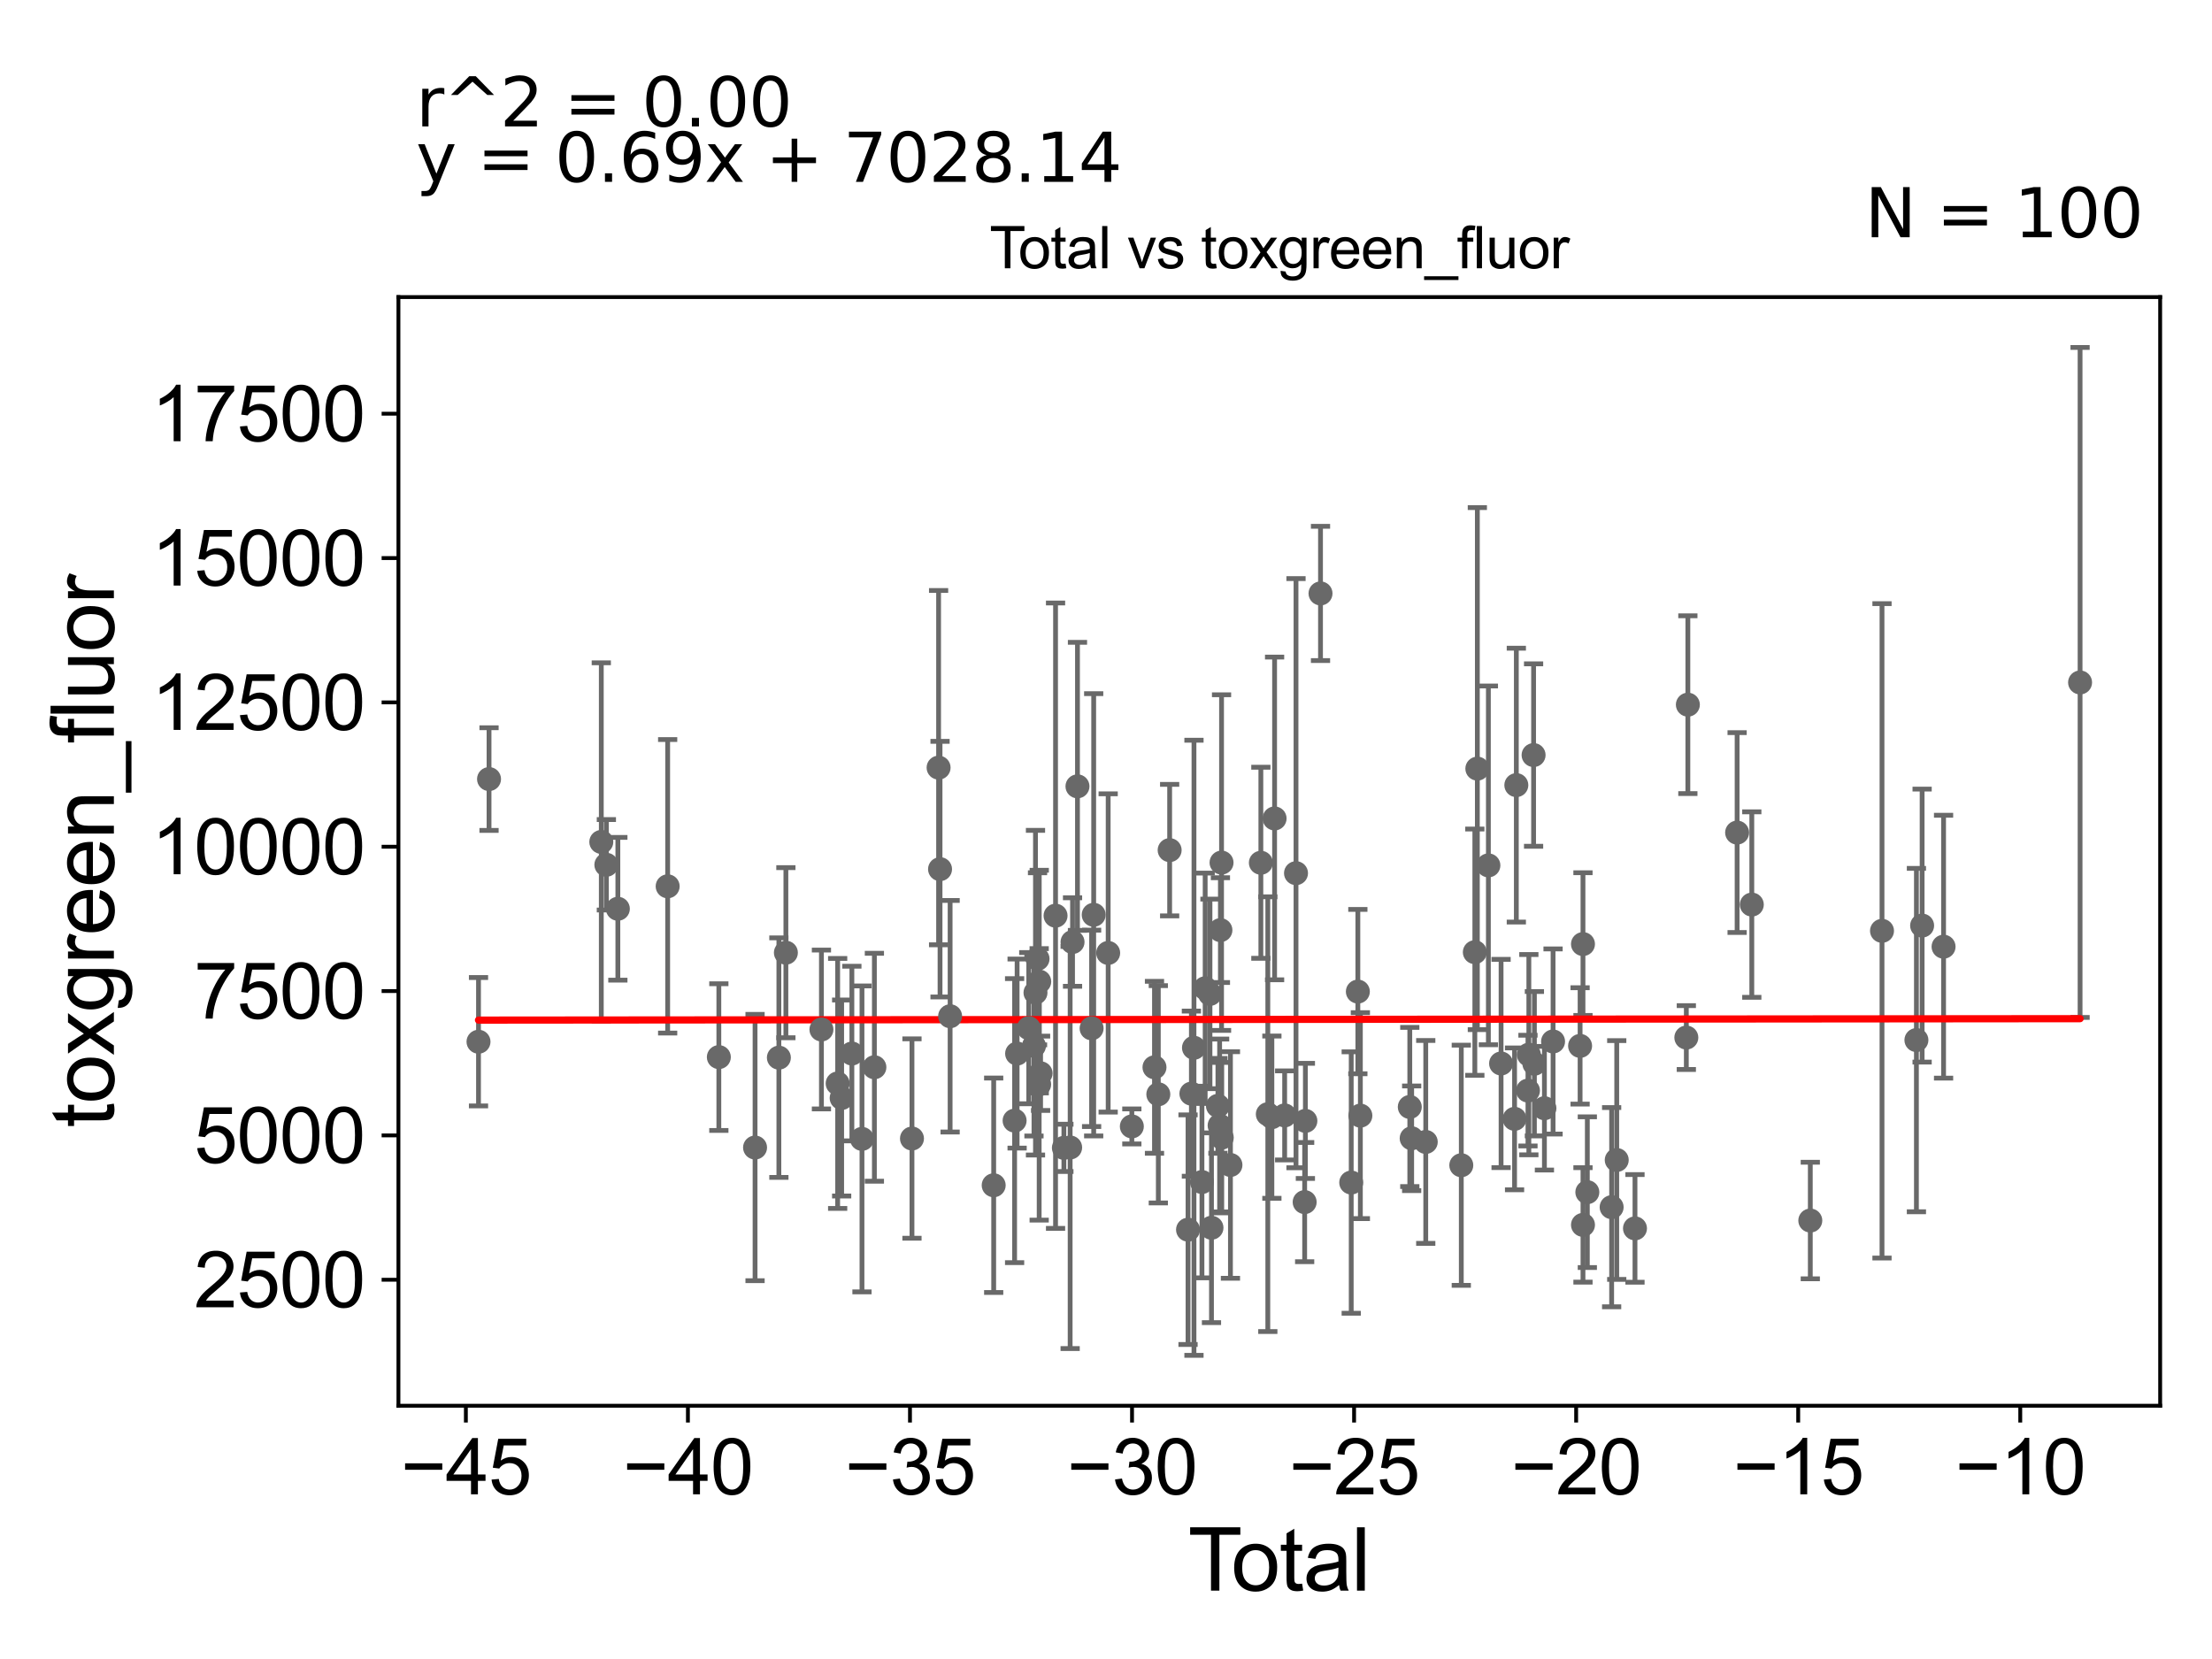 <?xml version="1.0" encoding="utf-8" standalone="no"?>
<!DOCTYPE svg PUBLIC "-//W3C//DTD SVG 1.1//EN"
  "http://www.w3.org/Graphics/SVG/1.1/DTD/svg11.dtd">
<svg xmlns:xlink="http://www.w3.org/1999/xlink" width="460.8pt" height="345.6pt" viewBox="0 0 460.8 345.6" xmlns="http://www.w3.org/2000/svg" version="1.1">
 <defs>
  <style type="text/css">*{stroke-linejoin: round; stroke-linecap: butt}</style>
 </defs>
 <g id="figure_1">
  <g id="patch_1">
   <path d="M 0 345.6 
L 460.8 345.6 
L 460.8 0 
L 0 0 
z
" style="fill: #ffffff"/>
  </g>
  <g id="axes_1">
   <g id="patch_2">
    <path d="M 83 292.84 
L 450 292.84 
L 450 61.886 
L 83 61.886 
z
" style="fill: #ffffff"/>
   </g>
   <g id="PathCollection_1">
    <defs>
     <path id="mc404e1452e" d="M 0 1.118 
C 0.297 1.118 0.581 1 0.791 0.791 
C 1 0.581 1.118 0.297 1.118 0 
C 1.118 -0.297 1 -0.581 0.791 -0.791 
C 0.581 -1 0.297 -1.118 0 -1.118 
C -0.297 -1.118 -0.581 -1 -0.791 -0.791 
C -1 -0.581 -1.118 -0.297 -1.118 0 
C -1.118 0.297 -1 0.581 -0.791 0.791 
C -0.581 1 -0.297 1.118 0 1.118 
z
" style="stroke: #696969"/>
    </defs>
    <g clip-path="url(#p85ebe4db95)">
     <use xlink:href="#mc404e1452e" x="318.488" y="219.708" style="fill: #696969; stroke: #696969"/>
     <use xlink:href="#mc404e1452e" x="318.304" y="227.192" style="fill: #696969; stroke: #696969"/>
     <use xlink:href="#mc404e1452e" x="171.12" y="214.461" style="fill: #696969; stroke: #696969"/>
     <use xlink:href="#mc404e1452e" x="319.474" y="157.293" style="fill: #696969; stroke: #696969"/>
     <use xlink:href="#mc404e1452e" x="315.88" y="163.555" style="fill: #696969; stroke: #696969"/>
     <use xlink:href="#mc404e1452e" x="174.5" y="225.7" style="fill: #696969; stroke: #696969"/>
     <use xlink:href="#mc404e1452e" x="297.01" y="237.888" style="fill: #696969; stroke: #696969"/>
     <use xlink:href="#mc404e1452e" x="189.981" y="237.175" style="fill: #696969; stroke: #696969"/>
     <use xlink:href="#mc404e1452e" x="312.702" y="221.543" style="fill: #696969; stroke: #696969"/>
     <use xlink:href="#mc404e1452e" x="175.332" y="228.735" style="fill: #696969; stroke: #696969"/>
     <use xlink:href="#mc404e1452e" x="304.414" y="242.742" style="fill: #696969; stroke: #696969"/>
     <use xlink:href="#mc404e1452e" x="307.759" y="160.119" style="fill: #696969; stroke: #696969"/>
     <use xlink:href="#mc404e1452e" x="177.461" y="219.472" style="fill: #696969; stroke: #696969"/>
     <use xlink:href="#mc404e1452e" x="307.235" y="198.354" style="fill: #696969; stroke: #696969"/>
     <use xlink:href="#mc404e1452e" x="179.566" y="237.252" style="fill: #696969; stroke: #696969"/>
     <use xlink:href="#mc404e1452e" x="182.151" y="222.327" style="fill: #696969; stroke: #696969"/>
     <use xlink:href="#mc404e1452e" x="315.511" y="233.077" style="fill: #696969; stroke: #696969"/>
     <use xlink:href="#mc404e1452e" x="230.852" y="198.515" style="fill: #696969; stroke: #696969"/>
     <use xlink:href="#mc404e1452e" x="329.764" y="255.167" style="fill: #696969; stroke: #696969"/>
     <use xlink:href="#mc404e1452e" x="321.731" y="230.864" style="fill: #696969; stroke: #696969"/>
     <use xlink:href="#mc404e1452e" x="433.318" y="142.168" style="fill: #696969; stroke: #696969"/>
     <use xlink:href="#mc404e1452e" x="99.682" y="217.011" style="fill: #696969; stroke: #696969"/>
     <use xlink:href="#mc404e1452e" x="101.875" y="162.294" style="fill: #696969; stroke: #696969"/>
     <use xlink:href="#mc404e1452e" x="404.881" y="197.212" style="fill: #696969; stroke: #696969"/>
     <use xlink:href="#mc404e1452e" x="400.413" y="192.815" style="fill: #696969; stroke: #696969"/>
     <use xlink:href="#mc404e1452e" x="399.224" y="216.665" style="fill: #696969; stroke: #696969"/>
     <use xlink:href="#mc404e1452e" x="392.056" y="193.911" style="fill: #696969; stroke: #696969"/>
     <use xlink:href="#mc404e1452e" x="377.119" y="254.26" style="fill: #696969; stroke: #696969"/>
     <use xlink:href="#mc404e1452e" x="125.261" y="175.387" style="fill: #696969; stroke: #696969"/>
     <use xlink:href="#mc404e1452e" x="126.317" y="180.15" style="fill: #696969; stroke: #696969"/>
     <use xlink:href="#mc404e1452e" x="364.932" y="188.441" style="fill: #696969; stroke: #696969"/>
     <use xlink:href="#mc404e1452e" x="128.711" y="189.313" style="fill: #696969; stroke: #696969"/>
     <use xlink:href="#mc404e1452e" x="361.873" y="173.443" style="fill: #696969; stroke: #696969"/>
     <use xlink:href="#mc404e1452e" x="139.086" y="184.633" style="fill: #696969; stroke: #696969"/>
     <use xlink:href="#mc404e1452e" x="351.613" y="146.796" style="fill: #696969; stroke: #696969"/>
     <use xlink:href="#mc404e1452e" x="351.294" y="216.142" style="fill: #696969; stroke: #696969"/>
     <use xlink:href="#mc404e1452e" x="340.597" y="255.895" style="fill: #696969; stroke: #696969"/>
     <use xlink:href="#mc404e1452e" x="149.749" y="220.215" style="fill: #696969; stroke: #696969"/>
     <use xlink:href="#mc404e1452e" x="157.292" y="239.052" style="fill: #696969; stroke: #696969"/>
     <use xlink:href="#mc404e1452e" x="336.796" y="241.649" style="fill: #696969; stroke: #696969"/>
     <use xlink:href="#mc404e1452e" x="335.734" y="251.476" style="fill: #696969; stroke: #696969"/>
     <use xlink:href="#mc404e1452e" x="162.255" y="220.327" style="fill: #696969; stroke: #696969"/>
     <use xlink:href="#mc404e1452e" x="330.671" y="248.353" style="fill: #696969; stroke: #696969"/>
     <use xlink:href="#mc404e1452e" x="294.076" y="237.127" style="fill: #696969; stroke: #696969"/>
     <use xlink:href="#mc404e1452e" x="329.762" y="196.667" style="fill: #696969; stroke: #696969"/>
     <use xlink:href="#mc404e1452e" x="329.163" y="217.881" style="fill: #696969; stroke: #696969"/>
     <use xlink:href="#mc404e1452e" x="163.714" y="198.464" style="fill: #696969; stroke: #696969"/>
     <use xlink:href="#mc404e1452e" x="227.835" y="190.568" style="fill: #696969; stroke: #696969"/>
     <use xlink:href="#mc404e1452e" x="323.531" y="216.959" style="fill: #696969; stroke: #696969"/>
     <use xlink:href="#mc404e1452e" x="319.643" y="221.593" style="fill: #696969; stroke: #696969"/>
     <use xlink:href="#mc404e1452e" x="293.685" y="230.602" style="fill: #696969; stroke: #696969"/>
     <use xlink:href="#mc404e1452e" x="310.058" y="180.274" style="fill: #696969; stroke: #696969"/>
     <use xlink:href="#mc404e1452e" x="252.059" y="207.046" style="fill: #696969; stroke: #696969"/>
     <use xlink:href="#mc404e1452e" x="222.931" y="239.044" style="fill: #696969; stroke: #696969"/>
     <use xlink:href="#mc404e1452e" x="254.513" y="236.992" style="fill: #696969; stroke: #696969"/>
     <use xlink:href="#mc404e1452e" x="219.891" y="190.754" style="fill: #696969; stroke: #696969"/>
     <use xlink:href="#mc404e1452e" x="207.003" y="246.914" style="fill: #696969; stroke: #696969"/>
     <use xlink:href="#mc404e1452e" x="254.47" y="179.694" style="fill: #696969; stroke: #696969"/>
     <use xlink:href="#mc404e1452e" x="215.711" y="206.794" style="fill: #696969; stroke: #696969"/>
     <use xlink:href="#mc404e1452e" x="262.661" y="179.73" style="fill: #696969; stroke: #696969"/>
     <use xlink:href="#mc404e1452e" x="247.49" y="256.166" style="fill: #696969; stroke: #696969"/>
     <use xlink:href="#mc404e1452e" x="275.087" y="123.623" style="fill: #696969; stroke: #696969"/>
     <use xlink:href="#mc404e1452e" x="248.19" y="227.827" style="fill: #696969; stroke: #696969"/>
     <use xlink:href="#mc404e1452e" x="215.396" y="217.873" style="fill: #696969; stroke: #696969"/>
     <use xlink:href="#mc404e1452e" x="214.312" y="214.186" style="fill: #696969; stroke: #696969"/>
     <use xlink:href="#mc404e1452e" x="271.935" y="233.5" style="fill: #696969; stroke: #696969"/>
     <use xlink:href="#mc404e1452e" x="271.784" y="250.42" style="fill: #696969; stroke: #696969"/>
     <use xlink:href="#mc404e1452e" x="269.982" y="181.898" style="fill: #696969; stroke: #696969"/>
     <use xlink:href="#mc404e1452e" x="248.727" y="218.272" style="fill: #696969; stroke: #696969"/>
     <use xlink:href="#mc404e1452e" x="221.627" y="239.12" style="fill: #696969; stroke: #696969"/>
     <use xlink:href="#mc404e1452e" x="250.388" y="246.239" style="fill: #696969; stroke: #696969"/>
     <use xlink:href="#mc404e1452e" x="211.361" y="233.446" style="fill: #696969; stroke: #696969"/>
     <use xlink:href="#mc404e1452e" x="254.236" y="193.762" style="fill: #696969; stroke: #696969"/>
     <use xlink:href="#mc404e1452e" x="251.059" y="205.875" style="fill: #696969; stroke: #696969"/>
     <use xlink:href="#mc404e1452e" x="254.07" y="234.461" style="fill: #696969; stroke: #696969"/>
     <use xlink:href="#mc404e1452e" x="216.494" y="204.485" style="fill: #696969; stroke: #696969"/>
     <use xlink:href="#mc404e1452e" x="267.616" y="232.361" style="fill: #696969; stroke: #696969"/>
     <use xlink:href="#mc404e1452e" x="253.717" y="230.369" style="fill: #696969; stroke: #696969"/>
     <use xlink:href="#mc404e1452e" x="264.11" y="232.104" style="fill: #696969; stroke: #696969"/>
     <use xlink:href="#mc404e1452e" x="211.883" y="219.476" style="fill: #696969; stroke: #696969"/>
     <use xlink:href="#mc404e1452e" x="252.374" y="255.763" style="fill: #696969; stroke: #696969"/>
     <use xlink:href="#mc404e1452e" x="265.52" y="170.497" style="fill: #696969; stroke: #696969"/>
     <use xlink:href="#mc404e1452e" x="243.659" y="177.098" style="fill: #696969; stroke: #696969"/>
     <use xlink:href="#mc404e1452e" x="281.484" y="246.345" style="fill: #696969; stroke: #696969"/>
     <use xlink:href="#mc404e1452e" x="264.957" y="232.73" style="fill: #696969; stroke: #696969"/>
     <use xlink:href="#mc404e1452e" x="216.478" y="225.894" style="fill: #696969; stroke: #696969"/>
     <use xlink:href="#mc404e1452e" x="240.501" y="222.337" style="fill: #696969; stroke: #696969"/>
     <use xlink:href="#mc404e1452e" x="224.458" y="163.808" style="fill: #696969; stroke: #696969"/>
     <use xlink:href="#mc404e1452e" x="195.527" y="159.912" style="fill: #696969; stroke: #696969"/>
     <use xlink:href="#mc404e1452e" x="195.828" y="181.06" style="fill: #696969; stroke: #696969"/>
     <use xlink:href="#mc404e1452e" x="227.402" y="214.224" style="fill: #696969; stroke: #696969"/>
     <use xlink:href="#mc404e1452e" x="197.927" y="211.702" style="fill: #696969; stroke: #696969"/>
     <use xlink:href="#mc404e1452e" x="283.39" y="232.408" style="fill: #696969; stroke: #696969"/>
     <use xlink:href="#mc404e1452e" x="235.783" y="234.653" style="fill: #696969; stroke: #696969"/>
     <use xlink:href="#mc404e1452e" x="216.775" y="223.587" style="fill: #696969; stroke: #696969"/>
     <use xlink:href="#mc404e1452e" x="282.866" y="206.566" style="fill: #696969; stroke: #696969"/>
     <use xlink:href="#mc404e1452e" x="223.43" y="196.242" style="fill: #696969; stroke: #696969"/>
     <use xlink:href="#mc404e1452e" x="216.136" y="199.739" style="fill: #696969; stroke: #696969"/>
     <use xlink:href="#mc404e1452e" x="241.299" y="227.961" style="fill: #696969; stroke: #696969"/>
     <use xlink:href="#mc404e1452e" x="256.325" y="242.687" style="fill: #696969; stroke: #696969"/>
    </g>
   </g>
   <g id="matplotlib.axis_1">
    <g id="xtick_1">
     <g id="line2d_1">
      <defs>
       <path id="m9e5599cdfd" d="M 0 0 
L 0 3.5 
" style="stroke: #000000; stroke-width: 0.8"/>
      </defs>
      <g>
       <use xlink:href="#m9e5599cdfd" x="97.048" y="292.84" style="stroke: #000000; stroke-width: 0.8"/>
      </g>
     </g>
     <g id="text_1">
      <!-- −45 -->
      <g transform="translate(83.478 311.293)scale(0.16 -0.16)">
       <defs>
        <path id="ArialMT-2212" d="M 3381 1997 
L 356 1997 
L 356 2522 
L 3381 2522 
L 3381 1997 
z
" transform="scale(0.016)"/>
        <path id="ArialMT-34" d="M 2069 0 
L 2069 1097 
L 81 1097 
L 81 1613 
L 2172 4581 
L 2631 4581 
L 2631 1613 
L 3250 1613 
L 3250 1097 
L 2631 1097 
L 2631 0 
L 2069 0 
z
M 2069 1613 
L 2069 3678 
L 634 1613 
L 2069 1613 
z
" transform="scale(0.016)"/>
        <path id="ArialMT-35" d="M 266 1200 
L 856 1250 
Q 922 819 1161 601 
Q 1400 384 1738 384 
Q 2144 384 2425 690 
Q 2706 997 2706 1503 
Q 2706 1984 2436 2262 
Q 2166 2541 1728 2541 
Q 1456 2541 1237 2417 
Q 1019 2294 894 2097 
L 366 2166 
L 809 4519 
L 3088 4519 
L 3088 3981 
L 1259 3981 
L 1013 2750 
Q 1425 3038 1878 3038 
Q 2478 3038 2890 2622 
Q 3303 2206 3303 1553 
Q 3303 931 2941 478 
Q 2500 -78 1738 -78 
Q 1113 -78 717 272 
Q 322 622 266 1200 
z
" transform="scale(0.016)"/>
       </defs>
       <use xlink:href="#ArialMT-2212"/>
       <use xlink:href="#ArialMT-34" x="58.398"/>
       <use xlink:href="#ArialMT-35" x="114.014"/>
      </g>
     </g>
    </g>
    <g id="xtick_2">
     <g id="line2d_2">
      <g>
       <use xlink:href="#m9e5599cdfd" x="143.306" y="292.84" style="stroke: #000000; stroke-width: 0.8"/>
      </g>
     </g>
     <g id="text_2">
      <!-- −40 -->
      <g transform="translate(129.736 311.293)scale(0.16 -0.16)">
       <defs>
        <path id="ArialMT-30" d="M 266 2259 
Q 266 3072 433 3567 
Q 600 4063 929 4331 
Q 1259 4600 1759 4600 
Q 2128 4600 2406 4451 
Q 2684 4303 2865 4023 
Q 3047 3744 3150 3342 
Q 3253 2941 3253 2259 
Q 3253 1453 3087 958 
Q 2922 463 2592 192 
Q 2263 -78 1759 -78 
Q 1097 -78 719 397 
Q 266 969 266 2259 
z
M 844 2259 
Q 844 1131 1108 757 
Q 1372 384 1759 384 
Q 2147 384 2411 759 
Q 2675 1134 2675 2259 
Q 2675 3391 2411 3762 
Q 2147 4134 1753 4134 
Q 1366 4134 1134 3806 
Q 844 3388 844 2259 
z
" transform="scale(0.016)"/>
       </defs>
       <use xlink:href="#ArialMT-2212"/>
       <use xlink:href="#ArialMT-34" x="58.398"/>
       <use xlink:href="#ArialMT-30" x="114.014"/>
      </g>
     </g>
    </g>
    <g id="xtick_3">
     <g id="line2d_3">
      <g>
       <use xlink:href="#m9e5599cdfd" x="189.565" y="292.84" style="stroke: #000000; stroke-width: 0.8"/>
      </g>
     </g>
     <g id="text_3">
      <!-- −35 -->
      <g transform="translate(175.995 311.293)scale(0.16 -0.16)">
       <defs>
        <path id="ArialMT-33" d="M 269 1209 
L 831 1284 
Q 928 806 1161 595 
Q 1394 384 1728 384 
Q 2125 384 2398 659 
Q 2672 934 2672 1341 
Q 2672 1728 2419 1979 
Q 2166 2231 1775 2231 
Q 1616 2231 1378 2169 
L 1441 2663 
Q 1497 2656 1531 2656 
Q 1891 2656 2178 2843 
Q 2466 3031 2466 3422 
Q 2466 3731 2256 3934 
Q 2047 4138 1716 4138 
Q 1388 4138 1169 3931 
Q 950 3725 888 3313 
L 325 3413 
Q 428 3978 793 4289 
Q 1159 4600 1703 4600 
Q 2078 4600 2393 4439 
Q 2709 4278 2876 4000 
Q 3044 3722 3044 3409 
Q 3044 3113 2884 2869 
Q 2725 2625 2413 2481 
Q 2819 2388 3044 2092 
Q 3269 1797 3269 1353 
Q 3269 753 2831 336 
Q 2394 -81 1725 -81 
Q 1122 -81 723 278 
Q 325 638 269 1209 
z
" transform="scale(0.016)"/>
       </defs>
       <use xlink:href="#ArialMT-2212"/>
       <use xlink:href="#ArialMT-33" x="58.398"/>
       <use xlink:href="#ArialMT-35" x="114.014"/>
      </g>
     </g>
    </g>
    <g id="xtick_4">
     <g id="line2d_4">
      <g>
       <use xlink:href="#m9e5599cdfd" x="235.823" y="292.84" style="stroke: #000000; stroke-width: 0.8"/>
      </g>
     </g>
     <g id="text_4">
      <!-- −30 -->
      <g transform="translate(222.253 311.293)scale(0.16 -0.16)">
       <use xlink:href="#ArialMT-2212"/>
       <use xlink:href="#ArialMT-33" x="58.398"/>
       <use xlink:href="#ArialMT-30" x="114.014"/>
      </g>
     </g>
    </g>
    <g id="xtick_5">
     <g id="line2d_5">
      <g>
       <use xlink:href="#m9e5599cdfd" x="282.081" y="292.84" style="stroke: #000000; stroke-width: 0.8"/>
      </g>
     </g>
     <g id="text_5">
      <!-- −25 -->
      <g transform="translate(268.511 311.293)scale(0.16 -0.16)">
       <defs>
        <path id="ArialMT-32" d="M 3222 541 
L 3222 0 
L 194 0 
Q 188 203 259 391 
Q 375 700 629 1000 
Q 884 1300 1366 1694 
Q 2113 2306 2375 2664 
Q 2638 3022 2638 3341 
Q 2638 3675 2398 3904 
Q 2159 4134 1775 4134 
Q 1369 4134 1125 3890 
Q 881 3647 878 3216 
L 300 3275 
Q 359 3922 746 4261 
Q 1134 4600 1788 4600 
Q 2447 4600 2831 4234 
Q 3216 3869 3216 3328 
Q 3216 3053 3103 2787 
Q 2991 2522 2730 2228 
Q 2469 1934 1863 1422 
Q 1356 997 1212 845 
Q 1069 694 975 541 
L 3222 541 
z
" transform="scale(0.016)"/>
       </defs>
       <use xlink:href="#ArialMT-2212"/>
       <use xlink:href="#ArialMT-32" x="58.398"/>
       <use xlink:href="#ArialMT-35" x="114.014"/>
      </g>
     </g>
    </g>
    <g id="xtick_6">
     <g id="line2d_6">
      <g>
       <use xlink:href="#m9e5599cdfd" x="328.34" y="292.84" style="stroke: #000000; stroke-width: 0.8"/>
      </g>
     </g>
     <g id="text_6">
      <!-- −20 -->
      <g transform="translate(314.77 311.293)scale(0.16 -0.16)">
       <use xlink:href="#ArialMT-2212"/>
       <use xlink:href="#ArialMT-32" x="58.398"/>
       <use xlink:href="#ArialMT-30" x="114.014"/>
      </g>
     </g>
    </g>
    <g id="xtick_7">
     <g id="line2d_7">
      <g>
       <use xlink:href="#m9e5599cdfd" x="374.598" y="292.84" style="stroke: #000000; stroke-width: 0.8"/>
      </g>
     </g>
     <g id="text_7">
      <!-- −15 -->
      <g transform="translate(361.028 311.293)scale(0.16 -0.16)">
       <defs>
        <path id="ArialMT-31" d="M 2384 0 
L 1822 0 
L 1822 3584 
Q 1619 3391 1289 3197 
Q 959 3003 697 2906 
L 697 3450 
Q 1169 3672 1522 3987 
Q 1875 4303 2022 4600 
L 2384 4600 
L 2384 0 
z
" transform="scale(0.016)"/>
       </defs>
       <use xlink:href="#ArialMT-2212"/>
       <use xlink:href="#ArialMT-31" x="58.398"/>
       <use xlink:href="#ArialMT-35" x="114.014"/>
      </g>
     </g>
    </g>
    <g id="xtick_8">
     <g id="line2d_8">
      <g>
       <use xlink:href="#m9e5599cdfd" x="420.856" y="292.84" style="stroke: #000000; stroke-width: 0.8"/>
      </g>
     </g>
     <g id="text_8">
      <!-- −10 -->
      <g transform="translate(407.286 311.293)scale(0.16 -0.16)">
       <use xlink:href="#ArialMT-2212"/>
       <use xlink:href="#ArialMT-31" x="58.398"/>
       <use xlink:href="#ArialMT-30" x="114.014"/>
      </g>
     </g>
    </g>
    <g id="text_9">
     <!-- Total -->
     <g transform="translate(247.495 331.357)scale(0.18 -0.18)">
      <defs>
       <path id="ArialMT-54" d="M 1659 0 
L 1659 4041 
L 150 4041 
L 150 4581 
L 3781 4581 
L 3781 4041 
L 2266 4041 
L 2266 0 
L 1659 0 
z
" transform="scale(0.016)"/>
       <path id="ArialMT-6f" d="M 213 1659 
Q 213 2581 725 3025 
Q 1153 3394 1769 3394 
Q 2453 3394 2887 2945 
Q 3322 2497 3322 1706 
Q 3322 1066 3130 698 
Q 2938 331 2570 128 
Q 2203 -75 1769 -75 
Q 1072 -75 642 372 
Q 213 819 213 1659 
z
M 791 1659 
Q 791 1022 1069 705 
Q 1347 388 1769 388 
Q 2188 388 2466 706 
Q 2744 1025 2744 1678 
Q 2744 2294 2464 2611 
Q 2184 2928 1769 2928 
Q 1347 2928 1069 2612 
Q 791 2297 791 1659 
z
" transform="scale(0.016)"/>
       <path id="ArialMT-74" d="M 1650 503 
L 1731 6 
Q 1494 -44 1306 -44 
Q 1000 -44 831 53 
Q 663 150 594 308 
Q 525 466 525 972 
L 525 2881 
L 113 2881 
L 113 3319 
L 525 3319 
L 525 4141 
L 1084 4478 
L 1084 3319 
L 1650 3319 
L 1650 2881 
L 1084 2881 
L 1084 941 
Q 1084 700 1114 631 
Q 1144 563 1211 522 
Q 1278 481 1403 481 
Q 1497 481 1650 503 
z
" transform="scale(0.016)"/>
       <path id="ArialMT-61" d="M 2588 409 
Q 2275 144 1986 34 
Q 1697 -75 1366 -75 
Q 819 -75 525 192 
Q 231 459 231 875 
Q 231 1119 342 1320 
Q 453 1522 633 1644 
Q 813 1766 1038 1828 
Q 1203 1872 1538 1913 
Q 2219 1994 2541 2106 
Q 2544 2222 2544 2253 
Q 2544 2597 2384 2738 
Q 2169 2928 1744 2928 
Q 1347 2928 1158 2789 
Q 969 2650 878 2297 
L 328 2372 
Q 403 2725 575 2942 
Q 747 3159 1072 3276 
Q 1397 3394 1825 3394 
Q 2250 3394 2515 3294 
Q 2781 3194 2906 3042 
Q 3031 2891 3081 2659 
Q 3109 2516 3109 2141 
L 3109 1391 
Q 3109 606 3145 398 
Q 3181 191 3288 0 
L 2700 0 
Q 2613 175 2588 409 
z
M 2541 1666 
Q 2234 1541 1622 1453 
Q 1275 1403 1131 1340 
Q 988 1278 909 1158 
Q 831 1038 831 891 
Q 831 666 1001 516 
Q 1172 366 1500 366 
Q 1825 366 2078 508 
Q 2331 650 2450 897 
Q 2541 1088 2541 1459 
L 2541 1666 
z
" transform="scale(0.016)"/>
       <path id="ArialMT-6c" d="M 409 0 
L 409 4581 
L 972 4581 
L 972 0 
L 409 0 
z
" transform="scale(0.016)"/>
      </defs>
      <use xlink:href="#ArialMT-54"/>
      <use xlink:href="#ArialMT-6f" x="49.959"/>
      <use xlink:href="#ArialMT-74" x="105.574"/>
      <use xlink:href="#ArialMT-61" x="133.357"/>
      <use xlink:href="#ArialMT-6c" x="188.973"/>
     </g>
    </g>
   </g>
   <g id="matplotlib.axis_2">
    <g id="ytick_1">
     <g id="line2d_9">
      <defs>
       <path id="mb41afddeb4" d="M 0 0 
L -3.5 0 
" style="stroke: #000000; stroke-width: 0.8"/>
      </defs>
      <g>
       <use xlink:href="#mb41afddeb4" x="83" y="266.598" style="stroke: #000000; stroke-width: 0.8"/>
      </g>
     </g>
     <g id="text_10">
      <!-- 2500 -->
      <g transform="translate(40.41 272.324)scale(0.16 -0.16)">
       <use xlink:href="#ArialMT-32"/>
       <use xlink:href="#ArialMT-35" x="55.615"/>
       <use xlink:href="#ArialMT-30" x="111.23"/>
       <use xlink:href="#ArialMT-30" x="166.846"/>
      </g>
     </g>
    </g>
    <g id="ytick_2">
     <g id="line2d_10">
      <g>
       <use xlink:href="#mb41afddeb4" x="83" y="236.529" style="stroke: #000000; stroke-width: 0.8"/>
      </g>
     </g>
     <g id="text_11">
      <!-- 5000 -->
      <g transform="translate(40.41 242.256)scale(0.16 -0.16)">
       <use xlink:href="#ArialMT-35"/>
       <use xlink:href="#ArialMT-30" x="55.615"/>
       <use xlink:href="#ArialMT-30" x="111.23"/>
       <use xlink:href="#ArialMT-30" x="166.846"/>
      </g>
     </g>
    </g>
    <g id="ytick_3">
     <g id="line2d_11">
      <g>
       <use xlink:href="#mb41afddeb4" x="83" y="206.461" style="stroke: #000000; stroke-width: 0.8"/>
      </g>
     </g>
     <g id="text_12">
      <!-- 7500 -->
      <g transform="translate(40.41 212.187)scale(0.16 -0.16)">
       <defs>
        <path id="ArialMT-37" d="M 303 3981 
L 303 4522 
L 3269 4522 
L 3269 4084 
Q 2831 3619 2401 2847 
Q 1972 2075 1738 1259 
Q 1569 684 1522 0 
L 944 0 
Q 953 541 1156 1306 
Q 1359 2072 1739 2783 
Q 2119 3494 2547 3981 
L 303 3981 
z
" transform="scale(0.016)"/>
       </defs>
       <use xlink:href="#ArialMT-37"/>
       <use xlink:href="#ArialMT-35" x="55.615"/>
       <use xlink:href="#ArialMT-30" x="111.23"/>
       <use xlink:href="#ArialMT-30" x="166.846"/>
      </g>
     </g>
    </g>
    <g id="ytick_4">
     <g id="line2d_12">
      <g>
       <use xlink:href="#mb41afddeb4" x="83" y="176.393" style="stroke: #000000; stroke-width: 0.8"/>
      </g>
     </g>
     <g id="text_13">
      <!-- 10000 -->
      <g transform="translate(31.512 182.119)scale(0.16 -0.16)">
       <use xlink:href="#ArialMT-31"/>
       <use xlink:href="#ArialMT-30" x="55.615"/>
       <use xlink:href="#ArialMT-30" x="111.23"/>
       <use xlink:href="#ArialMT-30" x="166.846"/>
       <use xlink:href="#ArialMT-30" x="222.461"/>
      </g>
     </g>
    </g>
    <g id="ytick_5">
     <g id="line2d_13">
      <g>
       <use xlink:href="#mb41afddeb4" x="83" y="146.324" style="stroke: #000000; stroke-width: 0.8"/>
      </g>
     </g>
     <g id="text_14">
      <!-- 12500 -->
      <g transform="translate(31.512 152.05)scale(0.16 -0.16)">
       <use xlink:href="#ArialMT-31"/>
       <use xlink:href="#ArialMT-32" x="55.615"/>
       <use xlink:href="#ArialMT-35" x="111.23"/>
       <use xlink:href="#ArialMT-30" x="166.846"/>
       <use xlink:href="#ArialMT-30" x="222.461"/>
      </g>
     </g>
    </g>
    <g id="ytick_6">
     <g id="line2d_14">
      <g>
       <use xlink:href="#mb41afddeb4" x="83" y="116.256" style="stroke: #000000; stroke-width: 0.8"/>
      </g>
     </g>
     <g id="text_15">
      <!-- 15000 -->
      <g transform="translate(31.512 121.982)scale(0.16 -0.16)">
       <use xlink:href="#ArialMT-31"/>
       <use xlink:href="#ArialMT-35" x="55.615"/>
       <use xlink:href="#ArialMT-30" x="111.23"/>
       <use xlink:href="#ArialMT-30" x="166.846"/>
       <use xlink:href="#ArialMT-30" x="222.461"/>
      </g>
     </g>
    </g>
    <g id="ytick_7">
     <g id="line2d_15">
      <g>
       <use xlink:href="#mb41afddeb4" x="83" y="86.187" style="stroke: #000000; stroke-width: 0.8"/>
      </g>
     </g>
     <g id="text_16">
      <!-- 17500 -->
      <g transform="translate(31.512 91.913)scale(0.16 -0.16)">
       <use xlink:href="#ArialMT-31"/>
       <use xlink:href="#ArialMT-37" x="55.615"/>
       <use xlink:href="#ArialMT-35" x="111.23"/>
       <use xlink:href="#ArialMT-30" x="166.846"/>
       <use xlink:href="#ArialMT-30" x="222.461"/>
      </g>
     </g>
    </g>
    <g id="text_17">
     <!-- toxgreen_fluor -->
     <g transform="translate(23.724 234.895)rotate(-90)scale(0.18 -0.18)">
      <defs>
       <path id="ArialMT-78" d="M 47 0 
L 1259 1725 
L 138 3319 
L 841 3319 
L 1350 2541 
Q 1494 2319 1581 2169 
Q 1719 2375 1834 2534 
L 2394 3319 
L 3066 3319 
L 1919 1756 
L 3153 0 
L 2463 0 
L 1781 1031 
L 1600 1309 
L 728 0 
L 47 0 
z
" transform="scale(0.016)"/>
       <path id="ArialMT-67" d="M 319 -275 
L 866 -356 
Q 900 -609 1056 -725 
Q 1266 -881 1628 -881 
Q 2019 -881 2231 -725 
Q 2444 -569 2519 -288 
Q 2563 -116 2559 434 
Q 2191 0 1641 0 
Q 956 0 581 494 
Q 206 988 206 1678 
Q 206 2153 378 2554 
Q 550 2956 876 3175 
Q 1203 3394 1644 3394 
Q 2231 3394 2613 2919 
L 2613 3319 
L 3131 3319 
L 3131 450 
Q 3131 -325 2973 -648 
Q 2816 -972 2473 -1159 
Q 2131 -1347 1631 -1347 
Q 1038 -1347 672 -1080 
Q 306 -813 319 -275 
z
M 784 1719 
Q 784 1066 1043 766 
Q 1303 466 1694 466 
Q 2081 466 2343 764 
Q 2606 1063 2606 1700 
Q 2606 2309 2336 2618 
Q 2066 2928 1684 2928 
Q 1309 2928 1046 2623 
Q 784 2319 784 1719 
z
" transform="scale(0.016)"/>
       <path id="ArialMT-72" d="M 416 0 
L 416 3319 
L 922 3319 
L 922 2816 
Q 1116 3169 1280 3281 
Q 1444 3394 1641 3394 
Q 1925 3394 2219 3213 
L 2025 2691 
Q 1819 2813 1613 2813 
Q 1428 2813 1281 2702 
Q 1134 2591 1072 2394 
Q 978 2094 978 1738 
L 978 0 
L 416 0 
z
" transform="scale(0.016)"/>
       <path id="ArialMT-65" d="M 2694 1069 
L 3275 997 
Q 3138 488 2766 206 
Q 2394 -75 1816 -75 
Q 1088 -75 661 373 
Q 234 822 234 1631 
Q 234 2469 665 2931 
Q 1097 3394 1784 3394 
Q 2450 3394 2872 2941 
Q 3294 2488 3294 1666 
Q 3294 1616 3291 1516 
L 816 1516 
Q 847 969 1125 678 
Q 1403 388 1819 388 
Q 2128 388 2347 550 
Q 2566 713 2694 1069 
z
M 847 1978 
L 2700 1978 
Q 2663 2397 2488 2606 
Q 2219 2931 1791 2931 
Q 1403 2931 1139 2672 
Q 875 2413 847 1978 
z
" transform="scale(0.016)"/>
       <path id="ArialMT-6e" d="M 422 0 
L 422 3319 
L 928 3319 
L 928 2847 
Q 1294 3394 1984 3394 
Q 2284 3394 2536 3286 
Q 2788 3178 2913 3003 
Q 3038 2828 3088 2588 
Q 3119 2431 3119 2041 
L 3119 0 
L 2556 0 
L 2556 2019 
Q 2556 2363 2490 2533 
Q 2425 2703 2258 2804 
Q 2091 2906 1866 2906 
Q 1506 2906 1245 2678 
Q 984 2450 984 1813 
L 984 0 
L 422 0 
z
" transform="scale(0.016)"/>
       <path id="ArialMT-5f" d="M -97 -1272 
L -97 -866 
L 3631 -866 
L 3631 -1272 
L -97 -1272 
z
" transform="scale(0.016)"/>
       <path id="ArialMT-66" d="M 556 0 
L 556 2881 
L 59 2881 
L 59 3319 
L 556 3319 
L 556 3672 
Q 556 4006 616 4169 
Q 697 4388 901 4523 
Q 1106 4659 1475 4659 
Q 1713 4659 2000 4603 
L 1916 4113 
Q 1741 4144 1584 4144 
Q 1328 4144 1222 4034 
Q 1116 3925 1116 3625 
L 1116 3319 
L 1763 3319 
L 1763 2881 
L 1116 2881 
L 1116 0 
L 556 0 
z
" transform="scale(0.016)"/>
       <path id="ArialMT-75" d="M 2597 0 
L 2597 488 
Q 2209 -75 1544 -75 
Q 1250 -75 995 37 
Q 741 150 617 320 
Q 494 491 444 738 
Q 409 903 409 1263 
L 409 3319 
L 972 3319 
L 972 1478 
Q 972 1038 1006 884 
Q 1059 663 1231 536 
Q 1403 409 1656 409 
Q 1909 409 2131 539 
Q 2353 669 2445 892 
Q 2538 1116 2538 1541 
L 2538 3319 
L 3100 3319 
L 3100 0 
L 2597 0 
z
" transform="scale(0.016)"/>
      </defs>
      <use xlink:href="#ArialMT-74"/>
      <use xlink:href="#ArialMT-6f" x="27.783"/>
      <use xlink:href="#ArialMT-78" x="83.398"/>
      <use xlink:href="#ArialMT-67" x="133.398"/>
      <use xlink:href="#ArialMT-72" x="189.014"/>
      <use xlink:href="#ArialMT-65" x="222.314"/>
      <use xlink:href="#ArialMT-65" x="277.93"/>
      <use xlink:href="#ArialMT-6e" x="333.545"/>
      <use xlink:href="#ArialMT-5f" x="389.16"/>
      <use xlink:href="#ArialMT-66" x="444.775"/>
      <use xlink:href="#ArialMT-6c" x="472.559"/>
      <use xlink:href="#ArialMT-75" x="494.775"/>
      <use xlink:href="#ArialMT-6f" x="550.391"/>
      <use xlink:href="#ArialMT-72" x="606.006"/>
     </g>
    </g>
   </g>
   <g id="LineCollection_1">
    <path d="M 318.488 240.569 
L 318.488 198.846 
" clip-path="url(#p85ebe4db95)" style="fill: none; stroke: #696969"/>
    <path d="M 318.304 238.723 
L 318.304 215.661 
" clip-path="url(#p85ebe4db95)" style="fill: none; stroke: #696969"/>
    <path d="M 171.12 231.008 
L 171.12 197.914 
" clip-path="url(#p85ebe4db95)" style="fill: none; stroke: #696969"/>
    <path d="M 319.474 176.297 
L 319.474 138.289 
" clip-path="url(#p85ebe4db95)" style="fill: none; stroke: #696969"/>
    <path d="M 315.88 192.076 
L 315.88 135.034 
" clip-path="url(#p85ebe4db95)" style="fill: none; stroke: #696969"/>
    <path d="M 174.5 251.741 
L 174.5 199.658 
" clip-path="url(#p85ebe4db95)" style="fill: none; stroke: #696969"/>
    <path d="M 297.01 259.018 
L 297.01 216.758 
" clip-path="url(#p85ebe4db95)" style="fill: none; stroke: #696969"/>
    <path d="M 189.981 257.94 
L 189.981 216.41 
" clip-path="url(#p85ebe4db95)" style="fill: none; stroke: #696969"/>
    <path d="M 312.702 243.232 
L 312.702 199.853 
" clip-path="url(#p85ebe4db95)" style="fill: none; stroke: #696969"/>
    <path d="M 175.332 249.152 
L 175.332 208.318 
" clip-path="url(#p85ebe4db95)" style="fill: none; stroke: #696969"/>
    <path d="M 304.414 267.758 
L 304.414 217.726 
" clip-path="url(#p85ebe4db95)" style="fill: none; stroke: #696969"/>
    <path d="M 307.759 214.492 
L 307.759 105.745 
" clip-path="url(#p85ebe4db95)" style="fill: none; stroke: #696969"/>
    <path d="M 177.461 237.662 
L 177.461 201.282 
" clip-path="url(#p85ebe4db95)" style="fill: none; stroke: #696969"/>
    <path d="M 307.235 224.006 
L 307.235 172.702 
" clip-path="url(#p85ebe4db95)" style="fill: none; stroke: #696969"/>
    <path d="M 179.566 269.12 
L 179.566 205.385 
" clip-path="url(#p85ebe4db95)" style="fill: none; stroke: #696969"/>
    <path d="M 182.151 246.069 
L 182.151 198.585 
" clip-path="url(#p85ebe4db95)" style="fill: none; stroke: #696969"/>
    <path d="M 315.511 247.855 
L 315.511 218.299 
" clip-path="url(#p85ebe4db95)" style="fill: none; stroke: #696969"/>
    <path d="M 230.852 231.667 
L 230.852 165.362 
" clip-path="url(#p85ebe4db95)" style="fill: none; stroke: #696969"/>
    <path d="M 329.764 267.092 
L 329.764 243.243 
" clip-path="url(#p85ebe4db95)" style="fill: none; stroke: #696969"/>
    <path d="M 321.731 243.742 
L 321.731 217.986 
" clip-path="url(#p85ebe4db95)" style="fill: none; stroke: #696969"/>
    <path d="M 433.318 211.952 
L 433.318 72.384 
" clip-path="url(#p85ebe4db95)" style="fill: none; stroke: #696969"/>
    <path d="M 99.682 230.384 
L 99.682 203.638 
" clip-path="url(#p85ebe4db95)" style="fill: none; stroke: #696969"/>
    <path d="M 101.875 172.989 
L 101.875 151.6 
" clip-path="url(#p85ebe4db95)" style="fill: none; stroke: #696969"/>
    <path d="M 404.881 224.592 
L 404.881 169.832 
" clip-path="url(#p85ebe4db95)" style="fill: none; stroke: #696969"/>
    <path d="M 400.413 221.249 
L 400.413 164.382 
" clip-path="url(#p85ebe4db95)" style="fill: none; stroke: #696969"/>
    <path d="M 399.224 252.434 
L 399.224 180.895 
" clip-path="url(#p85ebe4db95)" style="fill: none; stroke: #696969"/>
    <path d="M 392.056 262.07 
L 392.056 125.751 
" clip-path="url(#p85ebe4db95)" style="fill: none; stroke: #696969"/>
    <path d="M 377.119 266.401 
L 377.119 242.118 
" clip-path="url(#p85ebe4db95)" style="fill: none; stroke: #696969"/>
    <path d="M 125.261 212.704 
L 125.261 138.071 
" clip-path="url(#p85ebe4db95)" style="fill: none; stroke: #696969"/>
    <path d="M 126.317 189.572 
L 126.317 170.728 
" clip-path="url(#p85ebe4db95)" style="fill: none; stroke: #696969"/>
    <path d="M 364.932 207.762 
L 364.932 169.12 
" clip-path="url(#p85ebe4db95)" style="fill: none; stroke: #696969"/>
    <path d="M 128.711 204.182 
L 128.711 174.443 
" clip-path="url(#p85ebe4db95)" style="fill: none; stroke: #696969"/>
    <path d="M 361.873 194.259 
L 361.873 152.627 
" clip-path="url(#p85ebe4db95)" style="fill: none; stroke: #696969"/>
    <path d="M 139.086 215.202 
L 139.086 154.064 
" clip-path="url(#p85ebe4db95)" style="fill: none; stroke: #696969"/>
    <path d="M 351.613 165.315 
L 351.613 128.278 
" clip-path="url(#p85ebe4db95)" style="fill: none; stroke: #696969"/>
    <path d="M 351.294 222.794 
L 351.294 209.489 
" clip-path="url(#p85ebe4db95)" style="fill: none; stroke: #696969"/>
    <path d="M 340.597 267.109 
L 340.597 244.682 
" clip-path="url(#p85ebe4db95)" style="fill: none; stroke: #696969"/>
    <path d="M 149.749 235.493 
L 149.749 204.937 
" clip-path="url(#p85ebe4db95)" style="fill: none; stroke: #696969"/>
    <path d="M 157.292 266.794 
L 157.292 211.31 
" clip-path="url(#p85ebe4db95)" style="fill: none; stroke: #696969"/>
    <path d="M 336.796 266.517 
L 336.796 216.782 
" clip-path="url(#p85ebe4db95)" style="fill: none; stroke: #696969"/>
    <path d="M 335.734 272.228 
L 335.734 230.725 
" clip-path="url(#p85ebe4db95)" style="fill: none; stroke: #696969"/>
    <path d="M 162.255 245.278 
L 162.255 195.376 
" clip-path="url(#p85ebe4db95)" style="fill: none; stroke: #696969"/>
    <path d="M 330.671 264.051 
L 330.671 232.655 
" clip-path="url(#p85ebe4db95)" style="fill: none; stroke: #696969"/>
    <path d="M 294.076 248.027 
L 294.076 226.226 
" clip-path="url(#p85ebe4db95)" style="fill: none; stroke: #696969"/>
    <path d="M 329.762 211.529 
L 329.762 181.806 
" clip-path="url(#p85ebe4db95)" style="fill: none; stroke: #696969"/>
    <path d="M 329.163 229.998 
L 329.163 205.763 
" clip-path="url(#p85ebe4db95)" style="fill: none; stroke: #696969"/>
    <path d="M 163.714 216.183 
L 163.714 180.745 
" clip-path="url(#p85ebe4db95)" style="fill: none; stroke: #696969"/>
    <path d="M 227.835 236.634 
L 227.835 144.501 
" clip-path="url(#p85ebe4db95)" style="fill: none; stroke: #696969"/>
    <path d="M 323.531 236.241 
L 323.531 197.677 
" clip-path="url(#p85ebe4db95)" style="fill: none; stroke: #696969"/>
    <path d="M 319.643 236.628 
L 319.643 206.558 
" clip-path="url(#p85ebe4db95)" style="fill: none; stroke: #696969"/>
    <path d="M 293.685 247.181 
L 293.685 214.023 
" clip-path="url(#p85ebe4db95)" style="fill: none; stroke: #696969"/>
    <path d="M 310.058 217.64 
L 310.058 142.907 
" clip-path="url(#p85ebe4db95)" style="fill: none; stroke: #696969"/>
    <path d="M 252.059 226.793 
L 252.059 187.299 
" clip-path="url(#p85ebe4db95)" style="fill: none; stroke: #696969"/>
    <path d="M 222.931 280.928 
L 222.931 197.16 
" clip-path="url(#p85ebe4db95)" style="fill: none; stroke: #696969"/>
    <path d="M 254.513 252.656 
L 254.513 221.327 
" clip-path="url(#p85ebe4db95)" style="fill: none; stroke: #696969"/>
    <path d="M 219.891 255.897 
L 219.891 125.612 
" clip-path="url(#p85ebe4db95)" style="fill: none; stroke: #696969"/>
    <path d="M 207.003 269.251 
L 207.003 224.576 
" clip-path="url(#p85ebe4db95)" style="fill: none; stroke: #696969"/>
    <path d="M 254.47 214.653 
L 254.47 144.734 
" clip-path="url(#p85ebe4db95)" style="fill: none; stroke: #696969"/>
    <path d="M 215.711 240.61 
L 215.711 172.979 
" clip-path="url(#p85ebe4db95)" style="fill: none; stroke: #696969"/>
    <path d="M 262.661 199.63 
L 262.661 159.83 
" clip-path="url(#p85ebe4db95)" style="fill: none; stroke: #696969"/>
    <path d="M 247.49 280.081 
L 247.49 232.25 
" clip-path="url(#p85ebe4db95)" style="fill: none; stroke: #696969"/>
    <path d="M 275.087 137.606 
L 275.087 109.641 
" clip-path="url(#p85ebe4db95)" style="fill: none; stroke: #696969"/>
    <path d="M 248.19 245.026 
L 248.19 210.627 
" clip-path="url(#p85ebe4db95)" style="fill: none; stroke: #696969"/>
    <path d="M 215.396 236.649 
L 215.396 199.096 
" clip-path="url(#p85ebe4db95)" style="fill: none; stroke: #696969"/>
    <path d="M 214.312 229.934 
L 214.312 198.437 
" clip-path="url(#p85ebe4db95)" style="fill: none; stroke: #696969"/>
    <path d="M 271.935 245.493 
L 271.935 221.508 
" clip-path="url(#p85ebe4db95)" style="fill: none; stroke: #696969"/>
    <path d="M 271.784 262.837 
L 271.784 238.003 
" clip-path="url(#p85ebe4db95)" style="fill: none; stroke: #696969"/>
    <path d="M 269.982 243.264 
L 269.982 120.533 
" clip-path="url(#p85ebe4db95)" style="fill: none; stroke: #696969"/>
    <path d="M 248.727 282.342 
L 248.727 154.202 
" clip-path="url(#p85ebe4db95)" style="fill: none; stroke: #696969"/>
    <path d="M 221.627 244.044 
L 221.627 234.196 
" clip-path="url(#p85ebe4db95)" style="fill: none; stroke: #696969"/>
    <path d="M 250.388 266.203 
L 250.388 226.275 
" clip-path="url(#p85ebe4db95)" style="fill: none; stroke: #696969"/>
    <path d="M 211.361 263.028 
L 211.361 203.864 
" clip-path="url(#p85ebe4db95)" style="fill: none; stroke: #696969"/>
    <path d="M 254.236 204.677 
L 254.236 182.847 
" clip-path="url(#p85ebe4db95)" style="fill: none; stroke: #696969"/>
    <path d="M 251.059 229.873 
L 251.059 181.877 
" clip-path="url(#p85ebe4db95)" style="fill: none; stroke: #696969"/>
    <path d="M 254.07 252.469 
L 254.07 216.453 
" clip-path="url(#p85ebe4db95)" style="fill: none; stroke: #696969"/>
    <path d="M 216.494 227.677 
L 216.494 181.293 
" clip-path="url(#p85ebe4db95)" style="fill: none; stroke: #696969"/>
    <path d="M 267.616 241.638 
L 267.616 223.085 
" clip-path="url(#p85ebe4db95)" style="fill: none; stroke: #696969"/>
    <path d="M 253.717 240.241 
L 253.717 220.497 
" clip-path="url(#p85ebe4db95)" style="fill: none; stroke: #696969"/>
    <path d="M 264.11 277.384 
L 264.11 186.824 
" clip-path="url(#p85ebe4db95)" style="fill: none; stroke: #696969"/>
    <path d="M 211.883 239.165 
L 211.883 199.787 
" clip-path="url(#p85ebe4db95)" style="fill: none; stroke: #696969"/>
    <path d="M 252.374 275.529 
L 252.374 235.997 
" clip-path="url(#p85ebe4db95)" style="fill: none; stroke: #696969"/>
    <path d="M 265.52 204.113 
L 265.52 136.881 
" clip-path="url(#p85ebe4db95)" style="fill: none; stroke: #696969"/>
    <path d="M 243.659 190.797 
L 243.659 163.398 
" clip-path="url(#p85ebe4db95)" style="fill: none; stroke: #696969"/>
    <path d="M 281.484 273.577 
L 281.484 219.112 
" clip-path="url(#p85ebe4db95)" style="fill: none; stroke: #696969"/>
    <path d="M 264.957 249.632 
L 264.957 215.827 
" clip-path="url(#p85ebe4db95)" style="fill: none; stroke: #696969"/>
    <path d="M 216.478 254.173 
L 216.478 197.616 
" clip-path="url(#p85ebe4db95)" style="fill: none; stroke: #696969"/>
    <path d="M 240.501 240.247 
L 240.501 204.427 
" clip-path="url(#p85ebe4db95)" style="fill: none; stroke: #696969"/>
    <path d="M 224.458 193.809 
L 224.458 133.807 
" clip-path="url(#p85ebe4db95)" style="fill: none; stroke: #696969"/>
    <path d="M 195.527 196.817 
L 195.527 123.007 
" clip-path="url(#p85ebe4db95)" style="fill: none; stroke: #696969"/>
    <path d="M 195.828 207.685 
L 195.828 154.435 
" clip-path="url(#p85ebe4db95)" style="fill: none; stroke: #696969"/>
    <path d="M 227.402 234.676 
L 227.402 193.771 
" clip-path="url(#p85ebe4db95)" style="fill: none; stroke: #696969"/>
    <path d="M 197.927 235.818 
L 197.927 187.585 
" clip-path="url(#p85ebe4db95)" style="fill: none; stroke: #696969"/>
    <path d="M 283.39 253.859 
L 283.39 210.958 
" clip-path="url(#p85ebe4db95)" style="fill: none; stroke: #696969"/>
    <path d="M 235.783 238.301 
L 235.783 231.005 
" clip-path="url(#p85ebe4db95)" style="fill: none; stroke: #696969"/>
    <path d="M 216.775 231.329 
L 216.775 215.845 
" clip-path="url(#p85ebe4db95)" style="fill: none; stroke: #696969"/>
    <path d="M 282.866 223.685 
L 282.866 189.447 
" clip-path="url(#p85ebe4db95)" style="fill: none; stroke: #696969"/>
    <path d="M 223.43 205.459 
L 223.43 187.025 
" clip-path="url(#p85ebe4db95)" style="fill: none; stroke: #696969"/>
    <path d="M 216.136 217.664 
L 216.136 181.814 
" clip-path="url(#p85ebe4db95)" style="fill: none; stroke: #696969"/>
    <path d="M 241.299 250.597 
L 241.299 205.325 
" clip-path="url(#p85ebe4db95)" style="fill: none; stroke: #696969"/>
    <path d="M 256.325 266.289 
L 256.325 219.086 
" clip-path="url(#p85ebe4db95)" style="fill: none; stroke: #696969"/>
   </g>
   <g id="line2d_16">
    <defs>
     <path id="m52a080844a" d="M 2 0 
L -2 -0 
" style="stroke: #696969"/>
    </defs>
    <g clip-path="url(#p85ebe4db95)">
     <use xlink:href="#m52a080844a" x="318.488" y="240.569" style="fill: #696969; stroke: #696969"/>
     <use xlink:href="#m52a080844a" x="318.304" y="238.723" style="fill: #696969; stroke: #696969"/>
     <use xlink:href="#m52a080844a" x="171.12" y="231.008" style="fill: #696969; stroke: #696969"/>
     <use xlink:href="#m52a080844a" x="319.474" y="176.297" style="fill: #696969; stroke: #696969"/>
     <use xlink:href="#m52a080844a" x="315.88" y="192.076" style="fill: #696969; stroke: #696969"/>
     <use xlink:href="#m52a080844a" x="174.5" y="251.741" style="fill: #696969; stroke: #696969"/>
     <use xlink:href="#m52a080844a" x="297.01" y="259.018" style="fill: #696969; stroke: #696969"/>
     <use xlink:href="#m52a080844a" x="189.981" y="257.94" style="fill: #696969; stroke: #696969"/>
     <use xlink:href="#m52a080844a" x="312.702" y="243.232" style="fill: #696969; stroke: #696969"/>
     <use xlink:href="#m52a080844a" x="175.332" y="249.152" style="fill: #696969; stroke: #696969"/>
     <use xlink:href="#m52a080844a" x="304.414" y="267.758" style="fill: #696969; stroke: #696969"/>
     <use xlink:href="#m52a080844a" x="307.759" y="214.492" style="fill: #696969; stroke: #696969"/>
     <use xlink:href="#m52a080844a" x="177.461" y="237.662" style="fill: #696969; stroke: #696969"/>
     <use xlink:href="#m52a080844a" x="307.235" y="224.006" style="fill: #696969; stroke: #696969"/>
     <use xlink:href="#m52a080844a" x="179.566" y="269.12" style="fill: #696969; stroke: #696969"/>
     <use xlink:href="#m52a080844a" x="182.151" y="246.069" style="fill: #696969; stroke: #696969"/>
     <use xlink:href="#m52a080844a" x="315.511" y="247.855" style="fill: #696969; stroke: #696969"/>
     <use xlink:href="#m52a080844a" x="230.852" y="231.667" style="fill: #696969; stroke: #696969"/>
     <use xlink:href="#m52a080844a" x="329.764" y="267.092" style="fill: #696969; stroke: #696969"/>
     <use xlink:href="#m52a080844a" x="321.731" y="243.742" style="fill: #696969; stroke: #696969"/>
     <use xlink:href="#m52a080844a" x="433.318" y="211.952" style="fill: #696969; stroke: #696969"/>
     <use xlink:href="#m52a080844a" x="99.682" y="230.384" style="fill: #696969; stroke: #696969"/>
     <use xlink:href="#m52a080844a" x="101.875" y="172.989" style="fill: #696969; stroke: #696969"/>
     <use xlink:href="#m52a080844a" x="404.881" y="224.592" style="fill: #696969; stroke: #696969"/>
     <use xlink:href="#m52a080844a" x="400.413" y="221.249" style="fill: #696969; stroke: #696969"/>
     <use xlink:href="#m52a080844a" x="399.224" y="252.434" style="fill: #696969; stroke: #696969"/>
     <use xlink:href="#m52a080844a" x="392.056" y="262.07" style="fill: #696969; stroke: #696969"/>
     <use xlink:href="#m52a080844a" x="377.119" y="266.401" style="fill: #696969; stroke: #696969"/>
     <use xlink:href="#m52a080844a" x="125.261" y="212.704" style="fill: #696969; stroke: #696969"/>
     <use xlink:href="#m52a080844a" x="126.317" y="189.572" style="fill: #696969; stroke: #696969"/>
     <use xlink:href="#m52a080844a" x="364.932" y="207.762" style="fill: #696969; stroke: #696969"/>
     <use xlink:href="#m52a080844a" x="128.711" y="204.182" style="fill: #696969; stroke: #696969"/>
     <use xlink:href="#m52a080844a" x="361.873" y="194.259" style="fill: #696969; stroke: #696969"/>
     <use xlink:href="#m52a080844a" x="139.086" y="215.202" style="fill: #696969; stroke: #696969"/>
     <use xlink:href="#m52a080844a" x="351.613" y="165.315" style="fill: #696969; stroke: #696969"/>
     <use xlink:href="#m52a080844a" x="351.294" y="222.794" style="fill: #696969; stroke: #696969"/>
     <use xlink:href="#m52a080844a" x="340.597" y="267.109" style="fill: #696969; stroke: #696969"/>
     <use xlink:href="#m52a080844a" x="149.749" y="235.493" style="fill: #696969; stroke: #696969"/>
     <use xlink:href="#m52a080844a" x="157.292" y="266.794" style="fill: #696969; stroke: #696969"/>
     <use xlink:href="#m52a080844a" x="336.796" y="266.517" style="fill: #696969; stroke: #696969"/>
     <use xlink:href="#m52a080844a" x="335.734" y="272.228" style="fill: #696969; stroke: #696969"/>
     <use xlink:href="#m52a080844a" x="162.255" y="245.278" style="fill: #696969; stroke: #696969"/>
     <use xlink:href="#m52a080844a" x="330.671" y="264.051" style="fill: #696969; stroke: #696969"/>
     <use xlink:href="#m52a080844a" x="294.076" y="248.027" style="fill: #696969; stroke: #696969"/>
     <use xlink:href="#m52a080844a" x="329.762" y="211.529" style="fill: #696969; stroke: #696969"/>
     <use xlink:href="#m52a080844a" x="329.163" y="229.998" style="fill: #696969; stroke: #696969"/>
     <use xlink:href="#m52a080844a" x="163.714" y="216.183" style="fill: #696969; stroke: #696969"/>
     <use xlink:href="#m52a080844a" x="227.835" y="236.634" style="fill: #696969; stroke: #696969"/>
     <use xlink:href="#m52a080844a" x="323.531" y="236.241" style="fill: #696969; stroke: #696969"/>
     <use xlink:href="#m52a080844a" x="319.643" y="236.628" style="fill: #696969; stroke: #696969"/>
     <use xlink:href="#m52a080844a" x="293.685" y="247.181" style="fill: #696969; stroke: #696969"/>
     <use xlink:href="#m52a080844a" x="310.058" y="217.64" style="fill: #696969; stroke: #696969"/>
     <use xlink:href="#m52a080844a" x="252.059" y="226.793" style="fill: #696969; stroke: #696969"/>
     <use xlink:href="#m52a080844a" x="222.931" y="280.928" style="fill: #696969; stroke: #696969"/>
     <use xlink:href="#m52a080844a" x="254.513" y="252.656" style="fill: #696969; stroke: #696969"/>
     <use xlink:href="#m52a080844a" x="219.891" y="255.897" style="fill: #696969; stroke: #696969"/>
     <use xlink:href="#m52a080844a" x="207.003" y="269.251" style="fill: #696969; stroke: #696969"/>
     <use xlink:href="#m52a080844a" x="254.47" y="214.653" style="fill: #696969; stroke: #696969"/>
     <use xlink:href="#m52a080844a" x="215.711" y="240.61" style="fill: #696969; stroke: #696969"/>
     <use xlink:href="#m52a080844a" x="262.661" y="199.63" style="fill: #696969; stroke: #696969"/>
     <use xlink:href="#m52a080844a" x="247.49" y="280.081" style="fill: #696969; stroke: #696969"/>
     <use xlink:href="#m52a080844a" x="275.087" y="137.606" style="fill: #696969; stroke: #696969"/>
     <use xlink:href="#m52a080844a" x="248.19" y="245.026" style="fill: #696969; stroke: #696969"/>
     <use xlink:href="#m52a080844a" x="215.396" y="236.649" style="fill: #696969; stroke: #696969"/>
     <use xlink:href="#m52a080844a" x="214.312" y="229.934" style="fill: #696969; stroke: #696969"/>
     <use xlink:href="#m52a080844a" x="271.935" y="245.493" style="fill: #696969; stroke: #696969"/>
     <use xlink:href="#m52a080844a" x="271.784" y="262.837" style="fill: #696969; stroke: #696969"/>
     <use xlink:href="#m52a080844a" x="269.982" y="243.264" style="fill: #696969; stroke: #696969"/>
     <use xlink:href="#m52a080844a" x="248.727" y="282.342" style="fill: #696969; stroke: #696969"/>
     <use xlink:href="#m52a080844a" x="221.627" y="244.044" style="fill: #696969; stroke: #696969"/>
     <use xlink:href="#m52a080844a" x="250.388" y="266.203" style="fill: #696969; stroke: #696969"/>
     <use xlink:href="#m52a080844a" x="211.361" y="263.028" style="fill: #696969; stroke: #696969"/>
     <use xlink:href="#m52a080844a" x="254.236" y="204.677" style="fill: #696969; stroke: #696969"/>
     <use xlink:href="#m52a080844a" x="251.059" y="229.873" style="fill: #696969; stroke: #696969"/>
     <use xlink:href="#m52a080844a" x="254.07" y="252.469" style="fill: #696969; stroke: #696969"/>
     <use xlink:href="#m52a080844a" x="216.494" y="227.677" style="fill: #696969; stroke: #696969"/>
     <use xlink:href="#m52a080844a" x="267.616" y="241.638" style="fill: #696969; stroke: #696969"/>
     <use xlink:href="#m52a080844a" x="253.717" y="240.241" style="fill: #696969; stroke: #696969"/>
     <use xlink:href="#m52a080844a" x="264.11" y="277.384" style="fill: #696969; stroke: #696969"/>
     <use xlink:href="#m52a080844a" x="211.883" y="239.165" style="fill: #696969; stroke: #696969"/>
     <use xlink:href="#m52a080844a" x="252.374" y="275.529" style="fill: #696969; stroke: #696969"/>
     <use xlink:href="#m52a080844a" x="265.52" y="204.113" style="fill: #696969; stroke: #696969"/>
     <use xlink:href="#m52a080844a" x="243.659" y="190.797" style="fill: #696969; stroke: #696969"/>
     <use xlink:href="#m52a080844a" x="281.484" y="273.577" style="fill: #696969; stroke: #696969"/>
     <use xlink:href="#m52a080844a" x="264.957" y="249.632" style="fill: #696969; stroke: #696969"/>
     <use xlink:href="#m52a080844a" x="216.478" y="254.173" style="fill: #696969; stroke: #696969"/>
     <use xlink:href="#m52a080844a" x="240.501" y="240.247" style="fill: #696969; stroke: #696969"/>
     <use xlink:href="#m52a080844a" x="224.458" y="193.809" style="fill: #696969; stroke: #696969"/>
     <use xlink:href="#m52a080844a" x="195.527" y="196.817" style="fill: #696969; stroke: #696969"/>
     <use xlink:href="#m52a080844a" x="195.828" y="207.685" style="fill: #696969; stroke: #696969"/>
     <use xlink:href="#m52a080844a" x="227.402" y="234.676" style="fill: #696969; stroke: #696969"/>
     <use xlink:href="#m52a080844a" x="197.927" y="235.818" style="fill: #696969; stroke: #696969"/>
     <use xlink:href="#m52a080844a" x="283.39" y="253.859" style="fill: #696969; stroke: #696969"/>
     <use xlink:href="#m52a080844a" x="235.783" y="238.301" style="fill: #696969; stroke: #696969"/>
     <use xlink:href="#m52a080844a" x="216.775" y="231.329" style="fill: #696969; stroke: #696969"/>
     <use xlink:href="#m52a080844a" x="282.866" y="223.685" style="fill: #696969; stroke: #696969"/>
     <use xlink:href="#m52a080844a" x="223.43" y="205.459" style="fill: #696969; stroke: #696969"/>
     <use xlink:href="#m52a080844a" x="216.136" y="217.664" style="fill: #696969; stroke: #696969"/>
     <use xlink:href="#m52a080844a" x="241.299" y="250.597" style="fill: #696969; stroke: #696969"/>
     <use xlink:href="#m52a080844a" x="256.325" y="266.289" style="fill: #696969; stroke: #696969"/>
    </g>
   </g>
   <g id="line2d_17">
    <g clip-path="url(#p85ebe4db95)">
     <use xlink:href="#m52a080844a" x="318.488" y="198.846" style="fill: #696969; stroke: #696969"/>
     <use xlink:href="#m52a080844a" x="318.304" y="215.661" style="fill: #696969; stroke: #696969"/>
     <use xlink:href="#m52a080844a" x="171.12" y="197.914" style="fill: #696969; stroke: #696969"/>
     <use xlink:href="#m52a080844a" x="319.474" y="138.289" style="fill: #696969; stroke: #696969"/>
     <use xlink:href="#m52a080844a" x="315.88" y="135.034" style="fill: #696969; stroke: #696969"/>
     <use xlink:href="#m52a080844a" x="174.5" y="199.658" style="fill: #696969; stroke: #696969"/>
     <use xlink:href="#m52a080844a" x="297.01" y="216.758" style="fill: #696969; stroke: #696969"/>
     <use xlink:href="#m52a080844a" x="189.981" y="216.41" style="fill: #696969; stroke: #696969"/>
     <use xlink:href="#m52a080844a" x="312.702" y="199.853" style="fill: #696969; stroke: #696969"/>
     <use xlink:href="#m52a080844a" x="175.332" y="208.318" style="fill: #696969; stroke: #696969"/>
     <use xlink:href="#m52a080844a" x="304.414" y="217.726" style="fill: #696969; stroke: #696969"/>
     <use xlink:href="#m52a080844a" x="307.759" y="105.745" style="fill: #696969; stroke: #696969"/>
     <use xlink:href="#m52a080844a" x="177.461" y="201.282" style="fill: #696969; stroke: #696969"/>
     <use xlink:href="#m52a080844a" x="307.235" y="172.702" style="fill: #696969; stroke: #696969"/>
     <use xlink:href="#m52a080844a" x="179.566" y="205.385" style="fill: #696969; stroke: #696969"/>
     <use xlink:href="#m52a080844a" x="182.151" y="198.585" style="fill: #696969; stroke: #696969"/>
     <use xlink:href="#m52a080844a" x="315.511" y="218.299" style="fill: #696969; stroke: #696969"/>
     <use xlink:href="#m52a080844a" x="230.852" y="165.362" style="fill: #696969; stroke: #696969"/>
     <use xlink:href="#m52a080844a" x="329.764" y="243.243" style="fill: #696969; stroke: #696969"/>
     <use xlink:href="#m52a080844a" x="321.731" y="217.986" style="fill: #696969; stroke: #696969"/>
     <use xlink:href="#m52a080844a" x="433.318" y="72.384" style="fill: #696969; stroke: #696969"/>
     <use xlink:href="#m52a080844a" x="99.682" y="203.638" style="fill: #696969; stroke: #696969"/>
     <use xlink:href="#m52a080844a" x="101.875" y="151.6" style="fill: #696969; stroke: #696969"/>
     <use xlink:href="#m52a080844a" x="404.881" y="169.832" style="fill: #696969; stroke: #696969"/>
     <use xlink:href="#m52a080844a" x="400.413" y="164.382" style="fill: #696969; stroke: #696969"/>
     <use xlink:href="#m52a080844a" x="399.224" y="180.895" style="fill: #696969; stroke: #696969"/>
     <use xlink:href="#m52a080844a" x="392.056" y="125.751" style="fill: #696969; stroke: #696969"/>
     <use xlink:href="#m52a080844a" x="377.119" y="242.118" style="fill: #696969; stroke: #696969"/>
     <use xlink:href="#m52a080844a" x="125.261" y="138.071" style="fill: #696969; stroke: #696969"/>
     <use xlink:href="#m52a080844a" x="126.317" y="170.728" style="fill: #696969; stroke: #696969"/>
     <use xlink:href="#m52a080844a" x="364.932" y="169.12" style="fill: #696969; stroke: #696969"/>
     <use xlink:href="#m52a080844a" x="128.711" y="174.443" style="fill: #696969; stroke: #696969"/>
     <use xlink:href="#m52a080844a" x="361.873" y="152.627" style="fill: #696969; stroke: #696969"/>
     <use xlink:href="#m52a080844a" x="139.086" y="154.064" style="fill: #696969; stroke: #696969"/>
     <use xlink:href="#m52a080844a" x="351.613" y="128.278" style="fill: #696969; stroke: #696969"/>
     <use xlink:href="#m52a080844a" x="351.294" y="209.489" style="fill: #696969; stroke: #696969"/>
     <use xlink:href="#m52a080844a" x="340.597" y="244.682" style="fill: #696969; stroke: #696969"/>
     <use xlink:href="#m52a080844a" x="149.749" y="204.937" style="fill: #696969; stroke: #696969"/>
     <use xlink:href="#m52a080844a" x="157.292" y="211.31" style="fill: #696969; stroke: #696969"/>
     <use xlink:href="#m52a080844a" x="336.796" y="216.782" style="fill: #696969; stroke: #696969"/>
     <use xlink:href="#m52a080844a" x="335.734" y="230.725" style="fill: #696969; stroke: #696969"/>
     <use xlink:href="#m52a080844a" x="162.255" y="195.376" style="fill: #696969; stroke: #696969"/>
     <use xlink:href="#m52a080844a" x="330.671" y="232.655" style="fill: #696969; stroke: #696969"/>
     <use xlink:href="#m52a080844a" x="294.076" y="226.226" style="fill: #696969; stroke: #696969"/>
     <use xlink:href="#m52a080844a" x="329.762" y="181.806" style="fill: #696969; stroke: #696969"/>
     <use xlink:href="#m52a080844a" x="329.163" y="205.763" style="fill: #696969; stroke: #696969"/>
     <use xlink:href="#m52a080844a" x="163.714" y="180.745" style="fill: #696969; stroke: #696969"/>
     <use xlink:href="#m52a080844a" x="227.835" y="144.501" style="fill: #696969; stroke: #696969"/>
     <use xlink:href="#m52a080844a" x="323.531" y="197.677" style="fill: #696969; stroke: #696969"/>
     <use xlink:href="#m52a080844a" x="319.643" y="206.558" style="fill: #696969; stroke: #696969"/>
     <use xlink:href="#m52a080844a" x="293.685" y="214.023" style="fill: #696969; stroke: #696969"/>
     <use xlink:href="#m52a080844a" x="310.058" y="142.907" style="fill: #696969; stroke: #696969"/>
     <use xlink:href="#m52a080844a" x="252.059" y="187.299" style="fill: #696969; stroke: #696969"/>
     <use xlink:href="#m52a080844a" x="222.931" y="197.16" style="fill: #696969; stroke: #696969"/>
     <use xlink:href="#m52a080844a" x="254.513" y="221.327" style="fill: #696969; stroke: #696969"/>
     <use xlink:href="#m52a080844a" x="219.891" y="125.612" style="fill: #696969; stroke: #696969"/>
     <use xlink:href="#m52a080844a" x="207.003" y="224.576" style="fill: #696969; stroke: #696969"/>
     <use xlink:href="#m52a080844a" x="254.47" y="144.734" style="fill: #696969; stroke: #696969"/>
     <use xlink:href="#m52a080844a" x="215.711" y="172.979" style="fill: #696969; stroke: #696969"/>
     <use xlink:href="#m52a080844a" x="262.661" y="159.83" style="fill: #696969; stroke: #696969"/>
     <use xlink:href="#m52a080844a" x="247.49" y="232.25" style="fill: #696969; stroke: #696969"/>
     <use xlink:href="#m52a080844a" x="275.087" y="109.641" style="fill: #696969; stroke: #696969"/>
     <use xlink:href="#m52a080844a" x="248.19" y="210.627" style="fill: #696969; stroke: #696969"/>
     <use xlink:href="#m52a080844a" x="215.396" y="199.096" style="fill: #696969; stroke: #696969"/>
     <use xlink:href="#m52a080844a" x="214.312" y="198.437" style="fill: #696969; stroke: #696969"/>
     <use xlink:href="#m52a080844a" x="271.935" y="221.508" style="fill: #696969; stroke: #696969"/>
     <use xlink:href="#m52a080844a" x="271.784" y="238.003" style="fill: #696969; stroke: #696969"/>
     <use xlink:href="#m52a080844a" x="269.982" y="120.533" style="fill: #696969; stroke: #696969"/>
     <use xlink:href="#m52a080844a" x="248.727" y="154.202" style="fill: #696969; stroke: #696969"/>
     <use xlink:href="#m52a080844a" x="221.627" y="234.196" style="fill: #696969; stroke: #696969"/>
     <use xlink:href="#m52a080844a" x="250.388" y="226.275" style="fill: #696969; stroke: #696969"/>
     <use xlink:href="#m52a080844a" x="211.361" y="203.864" style="fill: #696969; stroke: #696969"/>
     <use xlink:href="#m52a080844a" x="254.236" y="182.847" style="fill: #696969; stroke: #696969"/>
     <use xlink:href="#m52a080844a" x="251.059" y="181.877" style="fill: #696969; stroke: #696969"/>
     <use xlink:href="#m52a080844a" x="254.07" y="216.453" style="fill: #696969; stroke: #696969"/>
     <use xlink:href="#m52a080844a" x="216.494" y="181.293" style="fill: #696969; stroke: #696969"/>
     <use xlink:href="#m52a080844a" x="267.616" y="223.085" style="fill: #696969; stroke: #696969"/>
     <use xlink:href="#m52a080844a" x="253.717" y="220.497" style="fill: #696969; stroke: #696969"/>
     <use xlink:href="#m52a080844a" x="264.11" y="186.824" style="fill: #696969; stroke: #696969"/>
     <use xlink:href="#m52a080844a" x="211.883" y="199.787" style="fill: #696969; stroke: #696969"/>
     <use xlink:href="#m52a080844a" x="252.374" y="235.997" style="fill: #696969; stroke: #696969"/>
     <use xlink:href="#m52a080844a" x="265.52" y="136.881" style="fill: #696969; stroke: #696969"/>
     <use xlink:href="#m52a080844a" x="243.659" y="163.398" style="fill: #696969; stroke: #696969"/>
     <use xlink:href="#m52a080844a" x="281.484" y="219.112" style="fill: #696969; stroke: #696969"/>
     <use xlink:href="#m52a080844a" x="264.957" y="215.827" style="fill: #696969; stroke: #696969"/>
     <use xlink:href="#m52a080844a" x="216.478" y="197.616" style="fill: #696969; stroke: #696969"/>
     <use xlink:href="#m52a080844a" x="240.501" y="204.427" style="fill: #696969; stroke: #696969"/>
     <use xlink:href="#m52a080844a" x="224.458" y="133.807" style="fill: #696969; stroke: #696969"/>
     <use xlink:href="#m52a080844a" x="195.527" y="123.007" style="fill: #696969; stroke: #696969"/>
     <use xlink:href="#m52a080844a" x="195.828" y="154.435" style="fill: #696969; stroke: #696969"/>
     <use xlink:href="#m52a080844a" x="227.402" y="193.771" style="fill: #696969; stroke: #696969"/>
     <use xlink:href="#m52a080844a" x="197.927" y="187.585" style="fill: #696969; stroke: #696969"/>
     <use xlink:href="#m52a080844a" x="283.39" y="210.958" style="fill: #696969; stroke: #696969"/>
     <use xlink:href="#m52a080844a" x="235.783" y="231.005" style="fill: #696969; stroke: #696969"/>
     <use xlink:href="#m52a080844a" x="216.775" y="215.845" style="fill: #696969; stroke: #696969"/>
     <use xlink:href="#m52a080844a" x="282.866" y="189.447" style="fill: #696969; stroke: #696969"/>
     <use xlink:href="#m52a080844a" x="223.43" y="187.025" style="fill: #696969; stroke: #696969"/>
     <use xlink:href="#m52a080844a" x="216.136" y="181.814" style="fill: #696969; stroke: #696969"/>
     <use xlink:href="#m52a080844a" x="241.299" y="205.325" style="fill: #696969; stroke: #696969"/>
     <use xlink:href="#m52a080844a" x="256.325" y="219.086" style="fill: #696969; stroke: #696969"/>
    </g>
   </g>
   <g id="line2d_18">
    <path d="M 318.488 212.311 
L 318.304 212.311 
L 171.12 212.443 
L 319.474 212.31 
L 315.88 212.313 
L 174.5 212.44 
L 297.01 212.33 
L 189.981 212.426 
L 312.702 212.316 
L 175.332 212.439 
L 304.414 212.323 
L 307.759 212.32 
L 177.461 212.437 
L 307.235 212.321 
L 179.566 212.435 
L 182.151 212.433 
L 315.511 212.314 
L 230.852 212.389 
L 329.764 212.301 
L 321.731 212.308 
L 433.318 212.208 
L 99.682 212.507 
L 101.875 212.505 
L 404.881 212.233 
L 400.413 212.237 
L 399.224 212.239 
L 392.056 212.245 
L 377.119 212.258 
L 125.261 212.484 
L 126.317 212.483 
L 364.932 212.269 
L 128.711 212.481 
L 361.873 212.272 
L 139.086 212.472 
L 351.613 212.281 
L 351.294 212.281 
L 340.597 212.291 
L 149.749 212.462 
L 157.292 212.455 
L 336.796 212.294 
L 335.734 212.295 
L 162.255 212.451 
L 330.671 212.3 
L 294.076 212.333 
L 329.762 212.301 
L 329.163 212.301 
L 163.714 212.45 
L 227.835 212.392 
L 323.531 212.306 
L 319.643 212.31 
L 293.685 212.333 
L 310.058 212.318 
L 252.059 212.37 
L 222.931 212.396 
L 254.513 212.368 
L 219.891 212.399 
L 207.003 212.411 
L 254.47 212.368 
L 215.711 212.403 
L 262.661 212.361 
L 247.49 212.374 
L 275.087 212.35 
L 248.19 212.374 
L 215.396 212.403 
L 214.312 212.404 
L 271.935 212.353 
L 271.784 212.353 
L 269.982 212.354 
L 248.727 212.373 
L 221.627 212.398 
L 250.388 212.372 
L 211.361 212.407 
L 254.236 212.368 
L 251.059 212.371 
L 254.07 212.369 
L 216.494 212.402 
L 267.616 212.356 
L 253.717 212.369 
L 264.11 212.36 
L 211.883 212.406 
L 252.374 212.37 
L 265.52 212.358 
L 243.659 212.378 
L 281.484 212.344 
L 264.957 212.359 
L 216.478 212.402 
L 240.501 212.381 
L 224.458 212.395 
L 195.527 212.421 
L 195.828 212.421 
L 227.402 212.392 
L 197.927 212.419 
L 283.39 212.342 
L 235.783 212.385 
L 216.775 212.402 
L 282.866 212.343 
L 223.43 212.396 
L 216.136 212.403 
L 241.299 212.38 
L 256.325 212.367 
" clip-path="url(#p85ebe4db95)" style="fill: none; stroke: #ff0000; stroke-width: 1.5; stroke-linecap: square"/>
   </g>
   <g id="line2d_19">
    <defs>
     <path id="mc5d1749be0" d="M 0 2 
C 0.53 2 1.039 1.789 1.414 1.414 
C 1.789 1.039 2 0.53 2 0 
C 2 -0.53 1.789 -1.039 1.414 -1.414 
C 1.039 -1.789 0.53 -2 0 -2 
C -0.53 -2 -1.039 -1.789 -1.414 -1.414 
C -1.789 -1.039 -2 -0.53 -2 0 
C -2 0.53 -1.789 1.039 -1.414 1.414 
C -1.039 1.789 -0.53 2 0 2 
z
" style="stroke: #696969"/>
    </defs>
    <g clip-path="url(#p85ebe4db95)">
     <use xlink:href="#mc5d1749be0" x="318.488" y="219.708" style="fill: #696969; stroke: #696969"/>
     <use xlink:href="#mc5d1749be0" x="318.304" y="227.192" style="fill: #696969; stroke: #696969"/>
     <use xlink:href="#mc5d1749be0" x="171.12" y="214.461" style="fill: #696969; stroke: #696969"/>
     <use xlink:href="#mc5d1749be0" x="319.474" y="157.293" style="fill: #696969; stroke: #696969"/>
     <use xlink:href="#mc5d1749be0" x="315.88" y="163.555" style="fill: #696969; stroke: #696969"/>
     <use xlink:href="#mc5d1749be0" x="174.5" y="225.7" style="fill: #696969; stroke: #696969"/>
     <use xlink:href="#mc5d1749be0" x="297.01" y="237.888" style="fill: #696969; stroke: #696969"/>
     <use xlink:href="#mc5d1749be0" x="189.981" y="237.175" style="fill: #696969; stroke: #696969"/>
     <use xlink:href="#mc5d1749be0" x="312.702" y="221.543" style="fill: #696969; stroke: #696969"/>
     <use xlink:href="#mc5d1749be0" x="175.332" y="228.735" style="fill: #696969; stroke: #696969"/>
     <use xlink:href="#mc5d1749be0" x="304.414" y="242.742" style="fill: #696969; stroke: #696969"/>
     <use xlink:href="#mc5d1749be0" x="307.759" y="160.119" style="fill: #696969; stroke: #696969"/>
     <use xlink:href="#mc5d1749be0" x="177.461" y="219.472" style="fill: #696969; stroke: #696969"/>
     <use xlink:href="#mc5d1749be0" x="307.235" y="198.354" style="fill: #696969; stroke: #696969"/>
     <use xlink:href="#mc5d1749be0" x="179.566" y="237.252" style="fill: #696969; stroke: #696969"/>
     <use xlink:href="#mc5d1749be0" x="182.151" y="222.327" style="fill: #696969; stroke: #696969"/>
     <use xlink:href="#mc5d1749be0" x="315.511" y="233.077" style="fill: #696969; stroke: #696969"/>
     <use xlink:href="#mc5d1749be0" x="230.852" y="198.515" style="fill: #696969; stroke: #696969"/>
     <use xlink:href="#mc5d1749be0" x="329.764" y="255.167" style="fill: #696969; stroke: #696969"/>
     <use xlink:href="#mc5d1749be0" x="321.731" y="230.864" style="fill: #696969; stroke: #696969"/>
     <use xlink:href="#mc5d1749be0" x="433.318" y="142.168" style="fill: #696969; stroke: #696969"/>
     <use xlink:href="#mc5d1749be0" x="99.682" y="217.011" style="fill: #696969; stroke: #696969"/>
     <use xlink:href="#mc5d1749be0" x="101.875" y="162.294" style="fill: #696969; stroke: #696969"/>
     <use xlink:href="#mc5d1749be0" x="404.881" y="197.212" style="fill: #696969; stroke: #696969"/>
     <use xlink:href="#mc5d1749be0" x="400.413" y="192.815" style="fill: #696969; stroke: #696969"/>
     <use xlink:href="#mc5d1749be0" x="399.224" y="216.665" style="fill: #696969; stroke: #696969"/>
     <use xlink:href="#mc5d1749be0" x="392.056" y="193.911" style="fill: #696969; stroke: #696969"/>
     <use xlink:href="#mc5d1749be0" x="377.119" y="254.26" style="fill: #696969; stroke: #696969"/>
     <use xlink:href="#mc5d1749be0" x="125.261" y="175.387" style="fill: #696969; stroke: #696969"/>
     <use xlink:href="#mc5d1749be0" x="126.317" y="180.15" style="fill: #696969; stroke: #696969"/>
     <use xlink:href="#mc5d1749be0" x="364.932" y="188.441" style="fill: #696969; stroke: #696969"/>
     <use xlink:href="#mc5d1749be0" x="128.711" y="189.313" style="fill: #696969; stroke: #696969"/>
     <use xlink:href="#mc5d1749be0" x="361.873" y="173.443" style="fill: #696969; stroke: #696969"/>
     <use xlink:href="#mc5d1749be0" x="139.086" y="184.633" style="fill: #696969; stroke: #696969"/>
     <use xlink:href="#mc5d1749be0" x="351.613" y="146.796" style="fill: #696969; stroke: #696969"/>
     <use xlink:href="#mc5d1749be0" x="351.294" y="216.142" style="fill: #696969; stroke: #696969"/>
     <use xlink:href="#mc5d1749be0" x="340.597" y="255.895" style="fill: #696969; stroke: #696969"/>
     <use xlink:href="#mc5d1749be0" x="149.749" y="220.215" style="fill: #696969; stroke: #696969"/>
     <use xlink:href="#mc5d1749be0" x="157.292" y="239.052" style="fill: #696969; stroke: #696969"/>
     <use xlink:href="#mc5d1749be0" x="336.796" y="241.649" style="fill: #696969; stroke: #696969"/>
     <use xlink:href="#mc5d1749be0" x="335.734" y="251.476" style="fill: #696969; stroke: #696969"/>
     <use xlink:href="#mc5d1749be0" x="162.255" y="220.327" style="fill: #696969; stroke: #696969"/>
     <use xlink:href="#mc5d1749be0" x="330.671" y="248.353" style="fill: #696969; stroke: #696969"/>
     <use xlink:href="#mc5d1749be0" x="294.076" y="237.127" style="fill: #696969; stroke: #696969"/>
     <use xlink:href="#mc5d1749be0" x="329.762" y="196.667" style="fill: #696969; stroke: #696969"/>
     <use xlink:href="#mc5d1749be0" x="329.163" y="217.881" style="fill: #696969; stroke: #696969"/>
     <use xlink:href="#mc5d1749be0" x="163.714" y="198.464" style="fill: #696969; stroke: #696969"/>
     <use xlink:href="#mc5d1749be0" x="227.835" y="190.568" style="fill: #696969; stroke: #696969"/>
     <use xlink:href="#mc5d1749be0" x="323.531" y="216.959" style="fill: #696969; stroke: #696969"/>
     <use xlink:href="#mc5d1749be0" x="319.643" y="221.593" style="fill: #696969; stroke: #696969"/>
     <use xlink:href="#mc5d1749be0" x="293.685" y="230.602" style="fill: #696969; stroke: #696969"/>
     <use xlink:href="#mc5d1749be0" x="310.058" y="180.274" style="fill: #696969; stroke: #696969"/>
     <use xlink:href="#mc5d1749be0" x="252.059" y="207.046" style="fill: #696969; stroke: #696969"/>
     <use xlink:href="#mc5d1749be0" x="222.931" y="239.044" style="fill: #696969; stroke: #696969"/>
     <use xlink:href="#mc5d1749be0" x="254.513" y="236.992" style="fill: #696969; stroke: #696969"/>
     <use xlink:href="#mc5d1749be0" x="219.891" y="190.754" style="fill: #696969; stroke: #696969"/>
     <use xlink:href="#mc5d1749be0" x="207.003" y="246.914" style="fill: #696969; stroke: #696969"/>
     <use xlink:href="#mc5d1749be0" x="254.47" y="179.694" style="fill: #696969; stroke: #696969"/>
     <use xlink:href="#mc5d1749be0" x="215.711" y="206.794" style="fill: #696969; stroke: #696969"/>
     <use xlink:href="#mc5d1749be0" x="262.661" y="179.73" style="fill: #696969; stroke: #696969"/>
     <use xlink:href="#mc5d1749be0" x="247.49" y="256.166" style="fill: #696969; stroke: #696969"/>
     <use xlink:href="#mc5d1749be0" x="275.087" y="123.623" style="fill: #696969; stroke: #696969"/>
     <use xlink:href="#mc5d1749be0" x="248.19" y="227.827" style="fill: #696969; stroke: #696969"/>
     <use xlink:href="#mc5d1749be0" x="215.396" y="217.873" style="fill: #696969; stroke: #696969"/>
     <use xlink:href="#mc5d1749be0" x="214.312" y="214.186" style="fill: #696969; stroke: #696969"/>
     <use xlink:href="#mc5d1749be0" x="271.935" y="233.5" style="fill: #696969; stroke: #696969"/>
     <use xlink:href="#mc5d1749be0" x="271.784" y="250.42" style="fill: #696969; stroke: #696969"/>
     <use xlink:href="#mc5d1749be0" x="269.982" y="181.898" style="fill: #696969; stroke: #696969"/>
     <use xlink:href="#mc5d1749be0" x="248.727" y="218.272" style="fill: #696969; stroke: #696969"/>
     <use xlink:href="#mc5d1749be0" x="221.627" y="239.12" style="fill: #696969; stroke: #696969"/>
     <use xlink:href="#mc5d1749be0" x="250.388" y="246.239" style="fill: #696969; stroke: #696969"/>
     <use xlink:href="#mc5d1749be0" x="211.361" y="233.446" style="fill: #696969; stroke: #696969"/>
     <use xlink:href="#mc5d1749be0" x="254.236" y="193.762" style="fill: #696969; stroke: #696969"/>
     <use xlink:href="#mc5d1749be0" x="251.059" y="205.875" style="fill: #696969; stroke: #696969"/>
     <use xlink:href="#mc5d1749be0" x="254.07" y="234.461" style="fill: #696969; stroke: #696969"/>
     <use xlink:href="#mc5d1749be0" x="216.494" y="204.485" style="fill: #696969; stroke: #696969"/>
     <use xlink:href="#mc5d1749be0" x="267.616" y="232.361" style="fill: #696969; stroke: #696969"/>
     <use xlink:href="#mc5d1749be0" x="253.717" y="230.369" style="fill: #696969; stroke: #696969"/>
     <use xlink:href="#mc5d1749be0" x="264.11" y="232.104" style="fill: #696969; stroke: #696969"/>
     <use xlink:href="#mc5d1749be0" x="211.883" y="219.476" style="fill: #696969; stroke: #696969"/>
     <use xlink:href="#mc5d1749be0" x="252.374" y="255.763" style="fill: #696969; stroke: #696969"/>
     <use xlink:href="#mc5d1749be0" x="265.52" y="170.497" style="fill: #696969; stroke: #696969"/>
     <use xlink:href="#mc5d1749be0" x="243.659" y="177.098" style="fill: #696969; stroke: #696969"/>
     <use xlink:href="#mc5d1749be0" x="281.484" y="246.345" style="fill: #696969; stroke: #696969"/>
     <use xlink:href="#mc5d1749be0" x="264.957" y="232.73" style="fill: #696969; stroke: #696969"/>
     <use xlink:href="#mc5d1749be0" x="216.478" y="225.894" style="fill: #696969; stroke: #696969"/>
     <use xlink:href="#mc5d1749be0" x="240.501" y="222.337" style="fill: #696969; stroke: #696969"/>
     <use xlink:href="#mc5d1749be0" x="224.458" y="163.808" style="fill: #696969; stroke: #696969"/>
     <use xlink:href="#mc5d1749be0" x="195.527" y="159.912" style="fill: #696969; stroke: #696969"/>
     <use xlink:href="#mc5d1749be0" x="195.828" y="181.06" style="fill: #696969; stroke: #696969"/>
     <use xlink:href="#mc5d1749be0" x="227.402" y="214.224" style="fill: #696969; stroke: #696969"/>
     <use xlink:href="#mc5d1749be0" x="197.927" y="211.702" style="fill: #696969; stroke: #696969"/>
     <use xlink:href="#mc5d1749be0" x="283.39" y="232.408" style="fill: #696969; stroke: #696969"/>
     <use xlink:href="#mc5d1749be0" x="235.783" y="234.653" style="fill: #696969; stroke: #696969"/>
     <use xlink:href="#mc5d1749be0" x="216.775" y="223.587" style="fill: #696969; stroke: #696969"/>
     <use xlink:href="#mc5d1749be0" x="282.866" y="206.566" style="fill: #696969; stroke: #696969"/>
     <use xlink:href="#mc5d1749be0" x="223.43" y="196.242" style="fill: #696969; stroke: #696969"/>
     <use xlink:href="#mc5d1749be0" x="216.136" y="199.739" style="fill: #696969; stroke: #696969"/>
     <use xlink:href="#mc5d1749be0" x="241.299" y="227.961" style="fill: #696969; stroke: #696969"/>
     <use xlink:href="#mc5d1749be0" x="256.325" y="242.687" style="fill: #696969; stroke: #696969"/>
    </g>
   </g>
   <g id="patch_3">
    <path d="M 83 292.84 
L 83 61.886 
" style="fill: none; stroke: #000000; stroke-width: 0.8; stroke-linejoin: miter; stroke-linecap: square"/>
   </g>
   <g id="patch_4">
    <path d="M 450 292.84 
L 450 61.886 
" style="fill: none; stroke: #000000; stroke-width: 0.8; stroke-linejoin: miter; stroke-linecap: square"/>
   </g>
   <g id="patch_5">
    <path d="M 83 292.84 
L 450 292.84 
" style="fill: none; stroke: #000000; stroke-width: 0.8; stroke-linejoin: miter; stroke-linecap: square"/>
   </g>
   <g id="patch_6">
    <path d="M 83 61.886 
L 450 61.886 
" style="fill: none; stroke: #000000; stroke-width: 0.8; stroke-linejoin: miter; stroke-linecap: square"/>
   </g>
   <g id="text_18">
    <!-- N = 100 -->
    <g transform="translate(388.503 49.428)scale(0.14 -0.14)">
     <defs>
      <path id="DejaVuSans-4e" d="M 628 4666 
L 1478 4666 
L 3547 763 
L 3547 4666 
L 4159 4666 
L 4159 0 
L 3309 0 
L 1241 3903 
L 1241 0 
L 628 0 
L 628 4666 
z
" transform="scale(0.016)"/>
      <path id="DejaVuSans-20" transform="scale(0.016)"/>
      <path id="DejaVuSans-3d" d="M 678 2906 
L 4684 2906 
L 4684 2381 
L 678 2381 
L 678 2906 
z
M 678 1631 
L 4684 1631 
L 4684 1100 
L 678 1100 
L 678 1631 
z
" transform="scale(0.016)"/>
      <path id="DejaVuSans-31" d="M 794 531 
L 1825 531 
L 1825 4091 
L 703 3866 
L 703 4441 
L 1819 4666 
L 2450 4666 
L 2450 531 
L 3481 531 
L 3481 0 
L 794 0 
L 794 531 
z
" transform="scale(0.016)"/>
      <path id="DejaVuSans-30" d="M 2034 4250 
Q 1547 4250 1301 3770 
Q 1056 3291 1056 2328 
Q 1056 1369 1301 889 
Q 1547 409 2034 409 
Q 2525 409 2770 889 
Q 3016 1369 3016 2328 
Q 3016 3291 2770 3770 
Q 2525 4250 2034 4250 
z
M 2034 4750 
Q 2819 4750 3233 4129 
Q 3647 3509 3647 2328 
Q 3647 1150 3233 529 
Q 2819 -91 2034 -91 
Q 1250 -91 836 529 
Q 422 1150 422 2328 
Q 422 3509 836 4129 
Q 1250 4750 2034 4750 
z
" transform="scale(0.016)"/>
     </defs>
     <use xlink:href="#DejaVuSans-4e"/>
     <use xlink:href="#DejaVuSans-20" x="74.805"/>
     <use xlink:href="#DejaVuSans-3d" x="106.592"/>
     <use xlink:href="#DejaVuSans-20" x="190.381"/>
     <use xlink:href="#DejaVuSans-31" x="222.168"/>
     <use xlink:href="#DejaVuSans-30" x="285.791"/>
     <use xlink:href="#DejaVuSans-30" x="349.414"/>
    </g>
   </g>
   <g id="text_19">
    <!-- r^2 = 0.00 -->
    <g transform="translate(86.67 26.333)scale(0.14 -0.14)">
     <defs>
      <path id="DejaVuSans-72" d="M 2631 2963 
Q 2534 3019 2420 3045 
Q 2306 3072 2169 3072 
Q 1681 3072 1420 2755 
Q 1159 2438 1159 1844 
L 1159 0 
L 581 0 
L 581 3500 
L 1159 3500 
L 1159 2956 
Q 1341 3275 1631 3429 
Q 1922 3584 2338 3584 
Q 2397 3584 2469 3576 
Q 2541 3569 2628 3553 
L 2631 2963 
z
" transform="scale(0.016)"/>
      <path id="DejaVuSans-5e" d="M 2988 4666 
L 4684 2925 
L 4056 2925 
L 2681 4159 
L 1306 2925 
L 678 2925 
L 2375 4666 
L 2988 4666 
z
" transform="scale(0.016)"/>
      <path id="DejaVuSans-32" d="M 1228 531 
L 3431 531 
L 3431 0 
L 469 0 
L 469 531 
Q 828 903 1448 1529 
Q 2069 2156 2228 2338 
Q 2531 2678 2651 2914 
Q 2772 3150 2772 3378 
Q 2772 3750 2511 3984 
Q 2250 4219 1831 4219 
Q 1534 4219 1204 4116 
Q 875 4013 500 3803 
L 500 4441 
Q 881 4594 1212 4672 
Q 1544 4750 1819 4750 
Q 2544 4750 2975 4387 
Q 3406 4025 3406 3419 
Q 3406 3131 3298 2873 
Q 3191 2616 2906 2266 
Q 2828 2175 2409 1742 
Q 1991 1309 1228 531 
z
" transform="scale(0.016)"/>
      <path id="DejaVuSans-2e" d="M 684 794 
L 1344 794 
L 1344 0 
L 684 0 
L 684 794 
z
" transform="scale(0.016)"/>
     </defs>
     <use xlink:href="#DejaVuSans-72"/>
     <use xlink:href="#DejaVuSans-5e" x="41.113"/>
     <use xlink:href="#DejaVuSans-32" x="124.902"/>
     <use xlink:href="#DejaVuSans-20" x="188.525"/>
     <use xlink:href="#DejaVuSans-3d" x="220.312"/>
     <use xlink:href="#DejaVuSans-20" x="304.102"/>
     <use xlink:href="#DejaVuSans-30" x="335.889"/>
     <use xlink:href="#DejaVuSans-2e" x="399.512"/>
     <use xlink:href="#DejaVuSans-30" x="431.299"/>
     <use xlink:href="#DejaVuSans-30" x="494.922"/>
    </g>
   </g>
   <g id="text_20">
    <!-- y = 0.69x + 7028.14 -->
    <g transform="translate(86.67 37.88)scale(0.14 -0.14)">
     <defs>
      <path id="DejaVuSans-79" d="M 2059 -325 
Q 1816 -950 1584 -1140 
Q 1353 -1331 966 -1331 
L 506 -1331 
L 506 -850 
L 844 -850 
Q 1081 -850 1212 -737 
Q 1344 -625 1503 -206 
L 1606 56 
L 191 3500 
L 800 3500 
L 1894 763 
L 2988 3500 
L 3597 3500 
L 2059 -325 
z
" transform="scale(0.016)"/>
      <path id="DejaVuSans-36" d="M 2113 2584 
Q 1688 2584 1439 2293 
Q 1191 2003 1191 1497 
Q 1191 994 1439 701 
Q 1688 409 2113 409 
Q 2538 409 2786 701 
Q 3034 994 3034 1497 
Q 3034 2003 2786 2293 
Q 2538 2584 2113 2584 
z
M 3366 4563 
L 3366 3988 
Q 3128 4100 2886 4159 
Q 2644 4219 2406 4219 
Q 1781 4219 1451 3797 
Q 1122 3375 1075 2522 
Q 1259 2794 1537 2939 
Q 1816 3084 2150 3084 
Q 2853 3084 3261 2657 
Q 3669 2231 3669 1497 
Q 3669 778 3244 343 
Q 2819 -91 2113 -91 
Q 1303 -91 875 529 
Q 447 1150 447 2328 
Q 447 3434 972 4092 
Q 1497 4750 2381 4750 
Q 2619 4750 2861 4703 
Q 3103 4656 3366 4563 
z
" transform="scale(0.016)"/>
      <path id="DejaVuSans-39" d="M 703 97 
L 703 672 
Q 941 559 1184 500 
Q 1428 441 1663 441 
Q 2288 441 2617 861 
Q 2947 1281 2994 2138 
Q 2813 1869 2534 1725 
Q 2256 1581 1919 1581 
Q 1219 1581 811 2004 
Q 403 2428 403 3163 
Q 403 3881 828 4315 
Q 1253 4750 1959 4750 
Q 2769 4750 3195 4129 
Q 3622 3509 3622 2328 
Q 3622 1225 3098 567 
Q 2575 -91 1691 -91 
Q 1453 -91 1209 -44 
Q 966 3 703 97 
z
M 1959 2075 
Q 2384 2075 2632 2365 
Q 2881 2656 2881 3163 
Q 2881 3666 2632 3958 
Q 2384 4250 1959 4250 
Q 1534 4250 1286 3958 
Q 1038 3666 1038 3163 
Q 1038 2656 1286 2365 
Q 1534 2075 1959 2075 
z
" transform="scale(0.016)"/>
      <path id="DejaVuSans-78" d="M 3513 3500 
L 2247 1797 
L 3578 0 
L 2900 0 
L 1881 1375 
L 863 0 
L 184 0 
L 1544 1831 
L 300 3500 
L 978 3500 
L 1906 2253 
L 2834 3500 
L 3513 3500 
z
" transform="scale(0.016)"/>
      <path id="DejaVuSans-2b" d="M 2944 4013 
L 2944 2272 
L 4684 2272 
L 4684 1741 
L 2944 1741 
L 2944 0 
L 2419 0 
L 2419 1741 
L 678 1741 
L 678 2272 
L 2419 2272 
L 2419 4013 
L 2944 4013 
z
" transform="scale(0.016)"/>
      <path id="DejaVuSans-37" d="M 525 4666 
L 3525 4666 
L 3525 4397 
L 1831 0 
L 1172 0 
L 2766 4134 
L 525 4134 
L 525 4666 
z
" transform="scale(0.016)"/>
      <path id="DejaVuSans-38" d="M 2034 2216 
Q 1584 2216 1326 1975 
Q 1069 1734 1069 1313 
Q 1069 891 1326 650 
Q 1584 409 2034 409 
Q 2484 409 2743 651 
Q 3003 894 3003 1313 
Q 3003 1734 2745 1975 
Q 2488 2216 2034 2216 
z
M 1403 2484 
Q 997 2584 770 2862 
Q 544 3141 544 3541 
Q 544 4100 942 4425 
Q 1341 4750 2034 4750 
Q 2731 4750 3128 4425 
Q 3525 4100 3525 3541 
Q 3525 3141 3298 2862 
Q 3072 2584 2669 2484 
Q 3125 2378 3379 2068 
Q 3634 1759 3634 1313 
Q 3634 634 3220 271 
Q 2806 -91 2034 -91 
Q 1263 -91 848 271 
Q 434 634 434 1313 
Q 434 1759 690 2068 
Q 947 2378 1403 2484 
z
M 1172 3481 
Q 1172 3119 1398 2916 
Q 1625 2713 2034 2713 
Q 2441 2713 2670 2916 
Q 2900 3119 2900 3481 
Q 2900 3844 2670 4047 
Q 2441 4250 2034 4250 
Q 1625 4250 1398 4047 
Q 1172 3844 1172 3481 
z
" transform="scale(0.016)"/>
      <path id="DejaVuSans-34" d="M 2419 4116 
L 825 1625 
L 2419 1625 
L 2419 4116 
z
M 2253 4666 
L 3047 4666 
L 3047 1625 
L 3713 1625 
L 3713 1100 
L 3047 1100 
L 3047 0 
L 2419 0 
L 2419 1100 
L 313 1100 
L 313 1709 
L 2253 4666 
z
" transform="scale(0.016)"/>
     </defs>
     <use xlink:href="#DejaVuSans-79"/>
     <use xlink:href="#DejaVuSans-20" x="59.18"/>
     <use xlink:href="#DejaVuSans-3d" x="90.967"/>
     <use xlink:href="#DejaVuSans-20" x="174.756"/>
     <use xlink:href="#DejaVuSans-30" x="206.543"/>
     <use xlink:href="#DejaVuSans-2e" x="270.166"/>
     <use xlink:href="#DejaVuSans-36" x="301.953"/>
     <use xlink:href="#DejaVuSans-39" x="365.576"/>
     <use xlink:href="#DejaVuSans-78" x="429.199"/>
     <use xlink:href="#DejaVuSans-20" x="488.379"/>
     <use xlink:href="#DejaVuSans-2b" x="520.166"/>
     <use xlink:href="#DejaVuSans-20" x="603.955"/>
     <use xlink:href="#DejaVuSans-37" x="635.742"/>
     <use xlink:href="#DejaVuSans-30" x="699.365"/>
     <use xlink:href="#DejaVuSans-32" x="762.988"/>
     <use xlink:href="#DejaVuSans-38" x="826.611"/>
     <use xlink:href="#DejaVuSans-2e" x="890.234"/>
     <use xlink:href="#DejaVuSans-31" x="922.021"/>
     <use xlink:href="#DejaVuSans-34" x="985.645"/>
    </g>
   </g>
   <g id="text_21">
    <!-- Total vs toxgreen_fluor -->
    <g transform="translate(206.141 55.886)scale(0.12 -0.12)">
     <defs>
      <path id="ArialMT-20" transform="scale(0.016)"/>
      <path id="ArialMT-76" d="M 1344 0 
L 81 3319 
L 675 3319 
L 1388 1331 
Q 1503 1009 1600 663 
Q 1675 925 1809 1294 
L 2547 3319 
L 3125 3319 
L 1869 0 
L 1344 0 
z
" transform="scale(0.016)"/>
      <path id="ArialMT-73" d="M 197 991 
L 753 1078 
Q 800 744 1014 566 
Q 1228 388 1613 388 
Q 2000 388 2187 545 
Q 2375 703 2375 916 
Q 2375 1106 2209 1216 
Q 2094 1291 1634 1406 
Q 1016 1563 777 1677 
Q 538 1791 414 1992 
Q 291 2194 291 2438 
Q 291 2659 392 2848 
Q 494 3038 669 3163 
Q 800 3259 1026 3326 
Q 1253 3394 1513 3394 
Q 1903 3394 2198 3281 
Q 2494 3169 2634 2976 
Q 2775 2784 2828 2463 
L 2278 2388 
Q 2241 2644 2061 2787 
Q 1881 2931 1553 2931 
Q 1166 2931 1000 2803 
Q 834 2675 834 2503 
Q 834 2394 903 2306 
Q 972 2216 1119 2156 
Q 1203 2125 1616 2013 
Q 2213 1853 2448 1751 
Q 2684 1650 2818 1456 
Q 2953 1263 2953 975 
Q 2953 694 2789 445 
Q 2625 197 2315 61 
Q 2006 -75 1616 -75 
Q 969 -75 630 194 
Q 291 463 197 991 
z
" transform="scale(0.016)"/>
     </defs>
     <use xlink:href="#ArialMT-54"/>
     <use xlink:href="#ArialMT-6f" x="49.959"/>
     <use xlink:href="#ArialMT-74" x="105.574"/>
     <use xlink:href="#ArialMT-61" x="133.357"/>
     <use xlink:href="#ArialMT-6c" x="188.973"/>
     <use xlink:href="#ArialMT-20" x="211.189"/>
     <use xlink:href="#ArialMT-76" x="238.973"/>
     <use xlink:href="#ArialMT-73" x="288.973"/>
     <use xlink:href="#ArialMT-20" x="338.973"/>
     <use xlink:href="#ArialMT-74" x="366.756"/>
     <use xlink:href="#ArialMT-6f" x="394.539"/>
     <use xlink:href="#ArialMT-78" x="450.154"/>
     <use xlink:href="#ArialMT-67" x="500.154"/>
     <use xlink:href="#ArialMT-72" x="555.77"/>
     <use xlink:href="#ArialMT-65" x="589.07"/>
     <use xlink:href="#ArialMT-65" x="644.686"/>
     <use xlink:href="#ArialMT-6e" x="700.301"/>
     <use xlink:href="#ArialMT-5f" x="755.916"/>
     <use xlink:href="#ArialMT-66" x="811.531"/>
     <use xlink:href="#ArialMT-6c" x="839.314"/>
     <use xlink:href="#ArialMT-75" x="861.531"/>
     <use xlink:href="#ArialMT-6f" x="917.146"/>
     <use xlink:href="#ArialMT-72" x="972.762"/>
    </g>
   </g>
  </g>
 </g>
 <defs>
  <clipPath id="p85ebe4db95">
   <rect x="83" y="61.886" width="367" height="230.954"/>
  </clipPath>
 </defs>
</svg>
